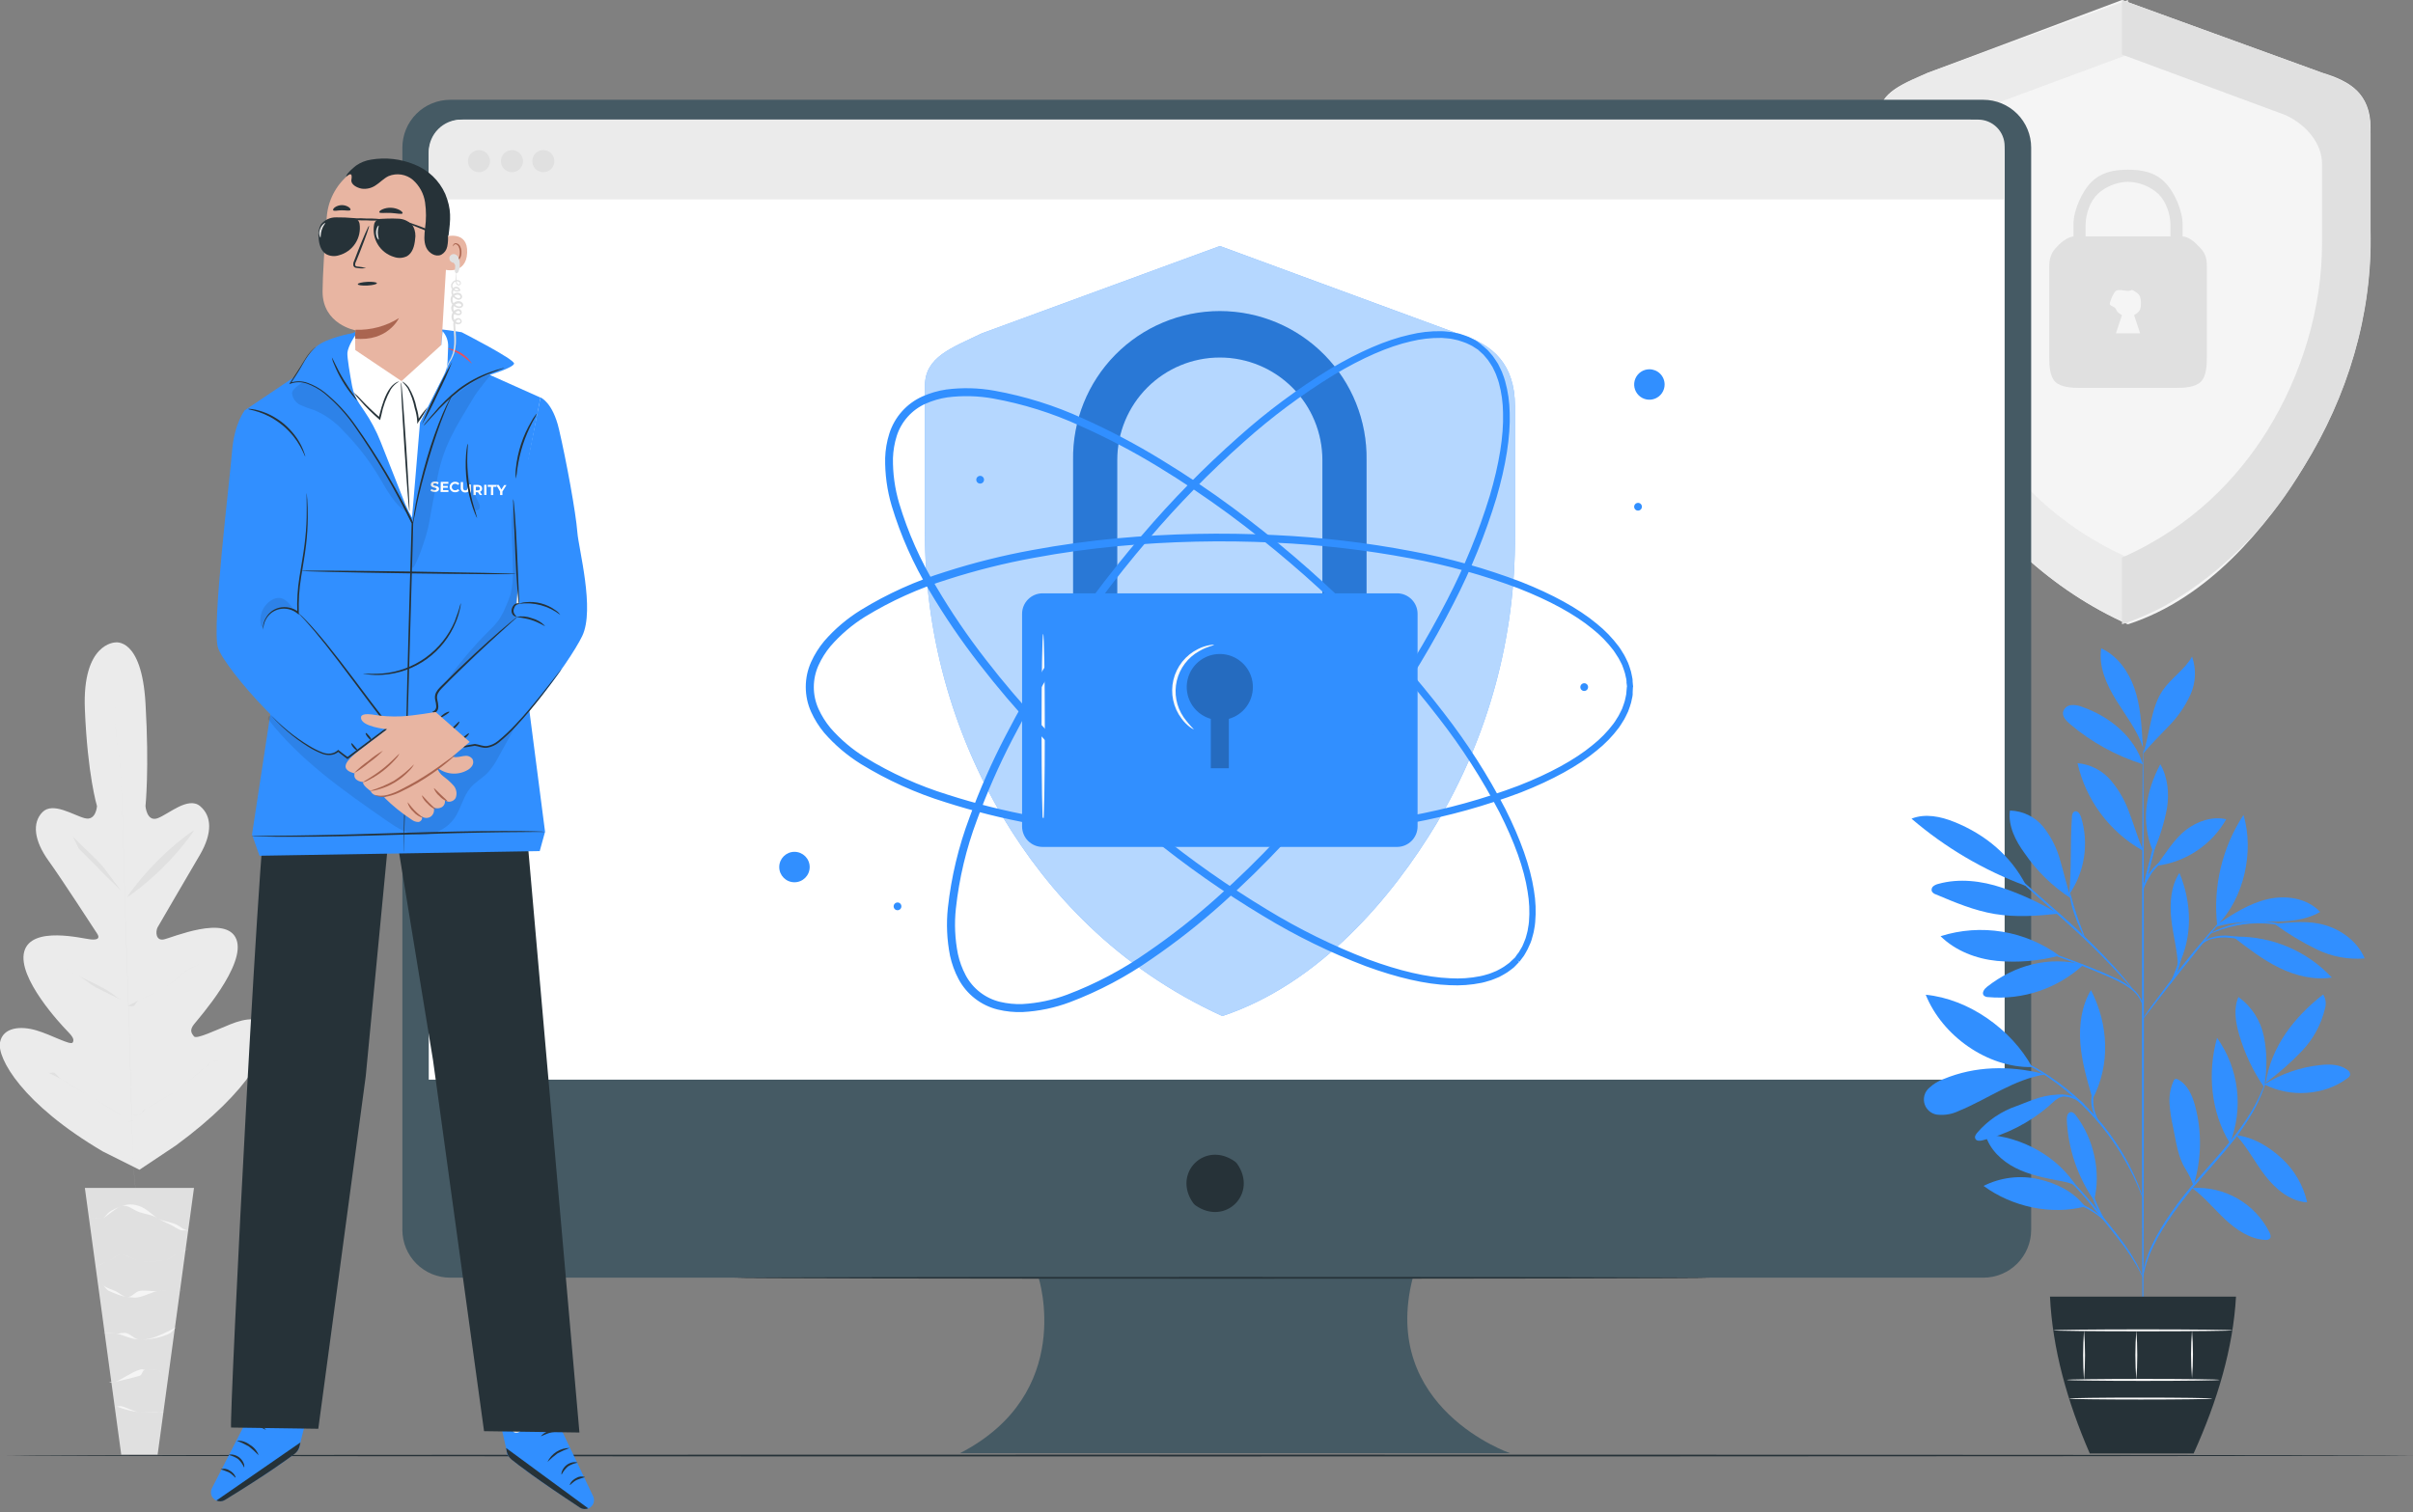 <svg width="335" height="210" viewBox="0 0 335 210" fill="none" xmlns="http://www.w3.org/2000/svg">
<rect x="0" y="0" width="335" height="210" fill="#808080" stroke="none"/>
<g clip-path="url(#clip0_85_1161)">
<path d="M15.99 89.221C15.99 89.221 11.406 89.28 11.782 98.48C12.157 107.68 13.465 111.947 13.465 111.947C13.465 111.947 13.345 114.028 11.782 113.631C10.218 113.233 7.341 111.306 5.89 112.789C4.438 114.272 4.729 116.739 6.731 119.523C8.733 122.306 13.08 129.059 13.465 129.623C13.85 130.188 13.734 130.563 12.623 130.465C11.513 130.367 4.358 128.501 3.365 132.148C2.371 135.796 8.516 142.33 9.256 143.09C9.997 143.851 10.381 144.317 10.098 144.774C9.816 145.23 7.211 143.734 5.048 143.09C2.885 142.447 0.397 142.633 -0.002 144.774C-0.402 146.914 3.005 153.282 14.307 159.925L19.357 162.45L24.407 159.083C34.983 151.336 37.642 145.197 37.033 143.09C36.424 140.984 34.072 141.409 31.983 142.249C29.893 143.088 27.273 144.359 26.932 143.932C26.591 143.505 26.275 143.083 26.932 142.249C27.59 141.414 34.174 134.004 32.824 130.465C31.475 126.925 23.82 130.254 22.724 130.465C21.628 130.676 21.57 129.371 21.882 128.781C22.194 128.192 26.054 121.646 27.774 118.681C29.494 115.716 29.43 113.327 27.774 111.947C26.118 110.568 23.397 113.076 21.882 113.631C20.367 114.185 20.199 111.947 20.199 111.947C20.199 111.947 20.739 106.828 20.199 97.638C19.658 88.448 15.99 89.221 15.99 89.221Z" fill="#EBEBEB"/>
<path d="M15.991 97.638C15.991 97.638 15.991 97.51 15.991 97.638C15.991 97.766 15.977 98.239 15.991 98.48C16.022 98.972 15.938 99.228 15.991 100.163C16.106 102.058 16.651 105.2 16.832 108.58C17.169 115.346 17.271 124.345 17.674 134.673C18.078 145.002 18.214 154.837 18.516 161.608C18.671 164.984 19.269 168.121 19.358 170.025C19.402 170.965 19.335 171.197 19.358 171.709C19.358 171.95 19.335 172.412 19.358 172.55C19.36 172.614 19.36 172.486 19.358 172.55C19.358 172.55 19.38 172.678 19.358 172.55C19.335 172.422 19.393 171.95 19.358 171.709C19.326 171.216 19.411 170.96 19.358 170.025C19.242 168.136 18.698 164.988 18.516 161.608C18.179 154.842 18.078 145.848 17.674 135.515C17.271 125.182 17.134 115.346 16.832 108.58C16.677 105.205 16.079 102.068 15.991 100.163C15.946 99.223 16.013 98.992 15.991 98.48C15.991 98.239 15.991 97.776 15.991 97.638C15.988 97.702 15.988 97.574 15.991 97.638Z" fill="#E0E0E0"/>
<path d="M10.099 116.156C10.222 116.235 10.001 116.044 10.099 116.156C10.304 116.352 10.573 116.646 10.94 116.998C11.641 117.731 13.287 119.199 14.307 120.364L16.832 123.731L17.674 124.573C17.778 124.678 17.594 124.447 17.674 124.573C17.552 124.493 17.773 124.683 17.674 124.573C17.469 124.377 17.195 124.088 16.832 123.731C16.136 122.993 14.486 121.53 13.466 120.364L10.94 117.839L10.099 116.156C10.178 116.289 9.994 116.045 10.099 116.156Z" fill="#E0E0E0"/>
<path d="M17.675 124.573C17.63 124.528 19.333 122.076 21.883 119.523C24.433 116.969 26.893 115.275 26.933 115.314C26.974 115.353 25.28 117.811 22.725 120.364C20.17 122.917 17.715 124.607 17.675 124.573Z" fill="#E0E0E0"/>
<path d="M17.674 139.724C17.793 139.63 17.533 139.785 17.674 139.724L19.357 138.882C20.279 138.407 21.352 137.996 22.724 137.198C24.096 136.401 25.209 135.229 26.091 134.673L27.774 133.832C27.897 133.744 27.634 133.892 27.774 133.832C27.774 133.832 28.005 133.656 27.774 133.832C27.544 134.007 26.517 134.379 26.091 134.673C25.235 135.262 24.101 136.401 22.724 137.198C21.347 137.996 20.299 138.421 19.357 138.882C18.886 139.11 18.786 139.61 18.515 139.724C18.38 139.796 17.824 139.686 17.674 139.724Z" fill="#E0E0E0"/>
<path d="M9.257 134.673C9.392 134.709 9.14 134.601 9.257 134.673C9.494 134.786 10.535 135.298 10.94 135.515C11.781 135.967 13.026 136.511 14.307 137.199C15.588 137.886 16.011 138.398 16.832 138.882C17.242 139.112 18.268 139.583 18.515 139.724C18.639 139.786 18.413 139.635 18.515 139.724C18.381 139.687 18.633 139.795 18.515 139.724L16.832 138.882C15.992 138.43 14.746 137.886 13.465 137.199C12.184 136.511 11.761 135.981 10.94 135.515C10.53 135.28 9.504 134.809 9.257 134.673C9.36 134.766 9.133 134.604 9.257 134.673Z" fill="#E0E0E0"/>
<path d="M6.732 148.982C6.904 149.04 7.419 148.89 7.574 148.982L8.416 149.824C9.486 150.408 11.004 151.43 12.624 152.349C14.244 153.269 15.782 154.237 16.833 154.874L17.674 155.716C17.829 155.801 18.381 155.604 18.516 155.716C18.344 155.659 17.829 155.809 17.674 155.716L16.833 154.874C15.762 154.285 14.244 153.269 12.624 152.349C11.004 151.43 9.466 150.456 8.416 149.824L6.732 148.982C6.86 149.096 6.583 148.898 6.732 148.982Z" fill="#E0E0E0"/>
<path d="M18.516 154.874C18.663 154.759 19.19 154.96 19.357 154.874L20.199 154.033C21.285 153.386 22.786 152.544 24.408 151.508C26.029 150.471 27.578 148.852 28.616 148.141L29.458 147.299C29.606 147.187 30.132 147.382 30.299 147.299C30.169 147.428 29.608 147.192 29.458 147.299C29.178 147.518 29.128 147.769 28.616 148.141C27.597 148.885 26.034 150.457 24.408 151.508C22.781 152.558 21.304 153.414 20.199 154.033C19.644 154.34 19.67 154.716 19.357 154.874C19.192 154.966 18.697 154.818 18.516 154.874Z" fill="#E0E0E0"/>
<path d="M26.933 164.975H11.782L16.832 202.01H21.883L26.933 164.975Z" fill="#E0E0E0"/>
<path d="M12.623 169.183C12.623 169.183 12.546 169.106 12.623 169.183C12.722 169.29 13.326 169.13 13.465 169.183C13.723 169.268 13.194 169.215 13.465 169.183C13.736 169.152 14.077 169.325 14.306 169.183C14.909 168.868 16.027 167.788 16.832 167.5C17.724 167.227 18.476 168.036 19.357 168.342C20.253 168.638 21.088 168.69 21.882 169.183C22.545 169.577 22.852 169.719 23.565 170.025C24.051 170.232 24.722 170.794 25.249 170.867C25.391 170.885 25.947 170.866 26.09 170.867C26.192 170.867 26.09 170.867 26.09 170.867C25.386 170.765 25.054 170.309 24.407 170.025C23.71 169.701 22.533 169.584 21.882 169.183C21.077 168.675 20.273 167.793 19.357 167.5C18.425 167.179 17.771 167.2 16.832 167.5C16.434 167.653 15.468 168.071 15.148 168.342C14.879 168.567 14.605 168.994 14.306 169.183C14.098 169.32 13.714 169.142 13.465 169.183C13.215 169.225 13.71 169.244 13.465 169.183C13.292 169.105 12.757 169.314 12.623 169.183Z" fill="#F5F5F5"/>
<path d="M13.464 175.917C13.464 175.917 13.235 176.137 13.464 175.917C13.799 175.62 14.707 175.221 15.148 175.075C15.805 174.862 16.134 174.205 16.831 174.234C17.693 174.293 18.508 174.926 19.356 175.075C20.221 175.229 21.848 175.164 22.723 175.075C23.439 174.994 23.75 174.503 24.407 174.234C24.847 174.054 25.704 173.655 26.09 173.392C26.239 173.306 25.979 173.516 26.09 173.392C25.547 173.716 24.997 173.985 24.407 174.234C23.759 174.477 23.42 175.004 22.723 175.075C21.867 175.15 20.2 175.224 19.356 175.075C18.5 174.921 17.703 174.28 16.831 174.234C16.105 174.21 15.821 174.83 15.148 175.075C14.692 175.239 13.785 175.583 13.464 175.917C13.528 175.813 13.378 176.007 13.464 175.917C13.478 175.882 13.44 175.947 13.464 175.917Z" fill="#F5F5F5"/>
<path d="M25.25 179.284C25.127 179.193 25.395 179.331 25.25 179.284C24.858 179.139 23.983 179.312 23.566 179.284C22.952 179.249 22.489 179.18 21.883 179.284C21.198 179.398 20.119 179.108 19.358 179.284C18.64 179.452 18.411 180.13 17.674 180.126C17.079 180.11 16.539 179.516 15.991 179.284C15.496 179.047 14.666 178.856 14.307 178.442C14.363 178.584 14.199 178.334 14.307 178.442C14.584 178.759 14.767 179.106 15.149 179.284C15.712 179.548 17.053 180.098 17.674 180.126C18.43 180.146 18.622 180.3 19.358 180.126C20.138 179.96 21.217 179.398 21.883 179.284C22.473 179.169 22.965 179.27 23.566 179.284C24.112 179.317 24.727 179.122 25.25 179.284Z" fill="#F5F5F5"/>
<path d="M14.308 185.176C14.776 185.005 15.492 185.086 15.991 185.176C16.53 185.288 17.18 184.964 17.675 185.176C18.308 185.43 18.66 185.963 19.358 186.018C20.636 186.112 22.468 185.734 23.567 185.176C23.895 185.008 24.13 184.557 24.409 184.334C24.592 184.167 24.418 184.347 24.409 184.334C24.003 184.6 23.165 184.952 22.725 185.176C21.644 185.676 20.588 186.104 19.358 186.018C17.906 185.968 16.983 185.264 15.991 185.176C15.606 185.119 14.676 185.064 14.308 185.176C14.298 185.168 14.035 185.251 14.308 185.176Z" fill="#F5F5F5"/>
<path d="M15.149 191.91C15.564 191.916 15.613 192.038 15.991 191.91C16.718 191.727 18.308 191.386 19.358 191.068C19.847 190.916 19.672 190.237 20.2 190.226C20.626 190.228 21.498 190.086 21.883 190.226C22.234 190.371 22.486 190.824 22.725 191.068C22.705 190.982 22.797 191.135 22.725 191.068C22.55 190.873 22.155 190.339 21.883 190.226C21.481 190.056 20.659 190.232 20.2 190.226C19.643 190.226 19.873 190.065 19.358 190.226C18.27 190.555 16.685 191.702 15.991 191.91C15.297 192.117 15.145 191.881 15.149 191.91Z" fill="#F5F5F5"/>
<path d="M15.991 195.276C16.298 195.419 16.496 195.226 16.833 195.276C17.611 195.458 18.56 196.044 19.358 196.118C20.164 196.195 21.074 196.152 21.883 196.118C22.21 196.123 22.408 196.196 22.725 196.118C22.725 196.049 21.211 196.303 19.358 196.118C17.505 195.933 16.011 195.207 15.991 195.276Z" fill="#F5F5F5"/>
<path d="M322.373 10.101L294.597 0L267.662 10.101C264.151 11.757 260.928 12.734 260.928 15.992V31.985C260.879 43.407 264.219 54.229 270.187 63.97C276.145 73.818 284.918 82.015 295.438 86.696C306.684 83.051 314.724 73.127 319.848 64.812C325.82 55.074 329.157 44.248 329.107 32.827V17.676C329.087 13.015 326.221 11.224 322.373 10.101Z" fill="#F5F5F5"/>
<path d="M295.438 77.437C285.727 73.133 279.312 66.328 275.237 59.761C270.495 52.055 268.464 42.704 268.504 33.668V22.726C268.504 20.142 269.6 17.439 272.712 15.992L295.438 7.575V0L267.662 10.101C264.765 11.361 260.928 12.724 260.928 15.992V31.985C260.879 43.407 264.194 54.229 270.187 63.97C276.17 73.818 284.874 82.015 295.438 86.696V77.437Z" fill="#EBEBEB"/>
<path d="M294.596 86.696C296.498 86.08 298.725 85.109 300.488 84.171C304.814 81.743 308.866 78.498 312.272 74.912C315.361 71.62 317.544 68.683 319.847 64.812C325.964 55.006 329.42 43.502 329.106 31.985V18.518C329.106 11.829 325.336 11.361 322.372 10.101L294.596 0V7.575L317.322 15.992C320.454 17.458 322.372 20.142 322.372 22.726V33.668C322.411 42.705 319.57 52.056 314.797 59.761C310.706 66.342 304.348 73.133 294.596 77.437V86.696Z" fill="#E0E0E0"/>
<path d="M303.013 32.827V31.143C303.013 29.239 301.862 26.598 300.488 25.251C299.113 23.905 297.381 23.568 295.437 23.568C293.494 23.568 291.761 23.905 290.387 25.251C289.013 26.598 287.862 29.239 287.862 31.143V32.827C286.894 32.972 285.975 33.782 285.337 34.51C284.699 35.238 284.496 36.075 284.495 37.035V49.661C284.495 50.727 284.568 52.274 285.337 53.028C286.106 53.781 287.616 53.869 288.704 53.869H302.171C303.259 53.869 304.769 53.781 305.538 53.028C306.307 52.274 306.38 50.727 306.38 49.661V37.035C306.381 36.028 306.232 35.252 305.538 34.51C304.844 33.768 304.036 32.913 303.013 32.827ZM297.121 46.294H293.754L294.596 43.769C294.197 43.525 293.924 43.356 293.754 42.927C293.583 42.498 292.787 42.529 292.912 42.085C293.038 41.642 293.382 40.684 293.754 40.402C294.126 40.12 294.968 40.41 295.437 40.402C295.907 40.394 295.898 40.133 296.279 40.402C296.66 40.671 296.98 40.804 297.121 41.244C297.261 41.683 297.276 42.493 297.121 42.927C296.965 43.361 296.669 43.512 296.279 43.769L297.121 46.294ZM301.329 32.827H289.545V31.143C289.589 29.678 290.155 27.956 291.229 26.935C292.302 25.913 293.941 25.251 295.437 25.251C296.934 25.251 298.572 25.913 299.646 26.935C300.719 27.956 301.285 29.678 301.329 31.143V32.827Z" fill="#E0E0E0"/>
<path d="M272.711 32.827C272.498 32.117 271.908 31.046 271.87 30.302C271.682 28.518 271.818 27.045 271.87 25.251C271.896 24.202 271.781 22.791 271.87 21.884C271.909 21.061 272.378 20.945 272.711 20.201C272.956 19.693 273.079 18.782 273.553 18.518C273.896 18.347 274.39 18.494 274.395 18.518C273.785 18.821 272.999 19.552 272.711 20.201C272.437 20.927 272.731 21.102 272.711 21.884C272.645 22.782 272.738 24.225 272.711 25.251C272.653 27.331 272.636 28.939 272.711 30.302C272.787 31.665 272.778 32.817 272.711 32.827Z" fill="white"/>
<path d="M273.553 40.402C273.365 40.402 272.732 39.652 272.711 38.719C272.691 37.785 272.53 37.035 272.711 37.035C272.893 37.035 273.533 37.818 273.553 38.719C273.573 39.619 273.735 40.397 273.553 40.402Z" fill="white"/>
<path d="M335.244 202.138C335.244 202.211 260.377 202.265 168.049 202.265C75.721 202.265 0.843 202.211 0.843 202.138C0.843 202.064 75.691 202.01 168.049 202.01C260.406 202.01 335.244 202.069 335.244 202.138Z" fill="#263238"/>
<path d="M275.35 13.858H62.492C60.733 13.862 59.047 14.563 57.804 15.807C56.561 17.052 55.863 18.739 55.861 20.497V170.792C55.861 172.552 56.559 174.239 57.803 175.485C59.046 176.731 60.732 177.433 62.492 177.436H144.187C144.187 177.436 149.381 193.501 133.275 201.813H209.653C209.653 201.813 191.482 195.58 196.141 177.436H275.35C277.111 177.435 278.8 176.735 280.046 175.489C281.291 174.243 281.99 172.553 281.99 170.792V20.497C281.99 18.737 281.291 17.048 280.045 15.803C278.8 14.557 277.111 13.858 275.35 13.858Z" fill="#455A64"/>
<path d="M171.761 161.627C174.655 165.766 170.123 170.297 165.984 167.403C165.846 167.306 165.727 167.185 165.631 167.045C162.742 162.912 167.269 158.385 171.403 161.274C171.541 161.371 171.662 161.49 171.761 161.627Z" fill="#263238"/>
<path d="M64.283 16.609H273.55C274.812 16.609 276.022 17.11 276.914 18.002C277.806 18.894 278.307 20.104 278.307 21.366V149.941H59.525V21.366C59.525 20.104 60.027 18.894 60.919 18.002C61.811 17.11 63.021 16.609 64.283 16.609Z" fill="white"/>
<path d="M64.018 16.609H274.619C275.597 16.609 276.535 16.997 277.227 17.689C277.919 18.381 278.307 19.318 278.307 20.296V27.691H59.525V21.086C59.528 19.897 60.003 18.757 60.845 17.918C61.687 17.078 62.829 16.608 64.018 16.609Z" fill="#EBEBEB"/>
<path d="M66.493 23.915C67.341 23.915 68.028 23.228 68.028 22.381C68.028 21.533 67.341 20.846 66.493 20.846C65.645 20.846 64.958 21.533 64.958 22.381C64.958 23.228 65.645 23.915 66.493 23.915Z" fill="#E0E0E0"/>
<path d="M71.074 23.915C71.922 23.915 72.609 23.228 72.609 22.381C72.609 21.533 71.922 20.846 71.074 20.846C70.226 20.846 69.539 21.533 69.539 22.381C69.539 23.228 70.226 23.915 71.074 23.915Z" fill="#E0E0E0"/>
<path d="M75.432 23.915C76.279 23.915 76.967 23.228 76.967 22.381C76.967 21.533 76.279 20.846 75.432 20.846C74.584 20.846 73.897 21.533 73.897 22.381C73.897 23.228 74.584 23.915 75.432 23.915Z" fill="#E0E0E0"/>
<path d="M237.281 177.456C237.281 177.53 206.995 177.584 169.647 177.584C132.299 177.584 102.004 177.53 102.004 177.456C102.004 177.383 132.285 177.329 169.647 177.329C207.01 177.329 237.281 177.387 237.281 177.456Z" fill="#263238"/>
<path d="M202.709 46.448L169.358 34.164L136.326 46.286C132.108 48.326 128.41 49.552 128.41 53.578V73.654C128.341 87.704 132.104 101.508 139.293 113.58C145.453 123.834 154.988 134.392 169.701 141.105C183.204 136.608 193.283 124.618 199.443 114.36C206.633 102.289 210.395 88.487 210.326 74.439V56.383C210.301 50.636 207.334 47.831 202.709 46.448Z" fill="#318FFF"/>
<g opacity="0.8">
<path opacity="0.8" d="M202.709 46.448L169.358 34.164L136.326 46.286C132.108 48.326 128.41 49.552 128.41 53.578V73.654C128.341 87.704 132.104 101.508 139.293 113.58C145.453 123.834 154.988 134.392 169.701 141.105C183.204 136.608 193.283 124.618 199.443 114.36C206.633 102.289 210.395 88.487 210.326 74.439V56.383C210.301 50.636 207.334 47.831 202.709 46.448Z" fill="white"/>
</g>
<path d="M189.721 97.231H183.59V63.886C183.59 60.109 182.09 56.488 179.419 53.818C176.749 51.148 173.127 49.648 169.35 49.648C165.573 49.648 161.951 51.148 159.281 53.818C156.61 56.488 155.11 60.109 155.11 63.886V97.231H148.979V63.886C148.937 61.184 149.433 58.502 150.438 55.994C151.443 53.486 152.937 51.203 154.832 49.278C156.728 47.353 158.988 45.824 161.481 44.781C163.973 43.737 166.648 43.2 169.35 43.2C172.052 43.2 174.727 43.737 177.22 44.781C179.712 45.824 181.972 47.353 183.868 49.278C185.763 51.203 187.257 53.486 188.262 55.994C189.267 58.502 189.763 61.184 189.721 63.886V97.231Z" fill="#318FFF"/>
<g opacity="0.4">
<path opacity="0.4" d="M189.721 97.231H183.59V63.886C183.59 60.109 182.09 56.488 179.419 53.818C176.749 51.148 173.127 49.648 169.35 49.648C165.573 49.648 161.951 51.148 159.281 53.818C156.61 56.488 155.11 60.109 155.11 63.886V97.231H148.979V63.886C148.937 61.184 149.433 58.502 150.438 55.994C151.443 53.486 152.937 51.203 154.832 49.278C156.728 47.353 158.988 45.824 161.481 44.78C163.973 43.737 166.648 43.2 169.35 43.2C172.052 43.2 174.727 43.737 177.22 44.78C179.712 45.824 181.972 47.353 183.868 49.278C185.763 51.203 187.257 53.486 188.262 55.994C189.267 58.502 189.763 61.184 189.721 63.886V97.231Z" fill="black"/>
</g>
<path d="M193.954 82.397H144.747C143.173 82.397 141.897 83.673 141.897 85.246V114.767C141.897 116.34 143.173 117.616 144.747 117.616H193.954C195.528 117.616 196.804 116.34 196.804 114.767V85.246C196.804 83.673 195.528 82.397 193.954 82.397Z" fill="#318FFF"/>
<g opacity="0.5">
<path opacity="0.5" d="M173.938 95.417C173.939 94.563 173.701 93.725 173.252 92.999C172.802 92.273 172.159 91.686 171.394 91.305C170.63 90.925 169.774 90.765 168.924 90.844C168.073 90.922 167.261 91.237 166.58 91.752C165.898 92.267 165.374 92.962 165.066 93.758C164.758 94.555 164.678 95.421 164.836 96.261C164.993 97.1 165.382 97.879 165.958 98.51C166.534 99.14 167.275 99.597 168.097 99.83V106.695H170.603V99.83C171.565 99.559 172.411 98.981 173.013 98.184C173.615 97.387 173.94 96.415 173.938 95.417Z" fill="black"/>
</g>
<path d="M144.824 114.272C144.697 114.272 144.599 108.387 144.599 101.154C144.599 93.921 144.697 88.037 144.824 88.037C144.952 88.037 145.055 93.921 145.055 101.154C145.055 108.387 144.952 114.272 144.824 114.272Z" fill="#FAFAFA"/>
<path d="M165.758 101.296C165.758 101.296 165.542 101.228 165.218 100.992C164.765 100.653 164.366 100.246 164.036 99.786C163.464 99.031 163.066 98.158 162.87 97.231C162.674 96.303 162.686 95.344 162.904 94.422C163.123 93.5 163.543 92.637 164.133 91.896C164.724 91.155 165.472 90.554 166.322 90.135C166.831 89.873 167.376 89.689 167.94 89.591C168.142 89.536 168.352 89.524 168.558 89.557C168.558 89.645 167.69 89.728 166.499 90.42C165.721 90.85 165.041 91.438 164.504 92.146C163.967 92.854 163.584 93.666 163.379 94.531C163.174 95.396 163.153 96.294 163.316 97.168C163.479 98.042 163.823 98.872 164.326 99.605C164.756 100.206 165.235 100.772 165.758 101.296Z" fill="#FAFAFA"/>
<path d="M210.609 133.313C210.609 133.313 210.742 133.126 211.007 132.778L211.227 132.484C211.306 132.371 211.374 132.239 211.453 132.097C211.648 131.778 211.813 131.441 211.943 131.091C212.022 130.89 212.115 130.684 212.193 130.459C212.272 130.233 212.326 129.968 212.395 129.733C212.475 129.469 212.53 129.198 212.561 128.924C212.62 128.629 212.662 128.331 212.689 128.031C212.805 126.595 212.739 125.15 212.493 123.731C212.002 120.509 210.629 116.723 208.54 112.604C206.116 107.96 203.276 103.545 200.055 99.413C196.177 94.381 191.948 89.629 187.401 85.192C182.207 80.081 176.657 75.344 170.794 71.016C167.69 68.74 164.418 66.529 160.985 64.445C157.476 62.306 153.832 60.397 150.077 58.727C146.207 56.959 142.131 55.682 137.944 54.927C135.806 54.547 133.623 54.492 131.47 54.765C130.392 54.926 129.342 55.231 128.345 55.672C127.342 56.118 126.445 56.771 125.712 57.588C124.979 58.406 124.428 59.368 124.093 60.414C123.768 61.453 123.585 62.532 123.549 63.621C123.518 65.791 123.818 67.954 124.436 70.035C125.663 74.109 127.397 78.014 129.596 81.657C131.682 85.199 133.995 88.603 136.521 91.847C138.974 95.034 141.553 98.03 144.167 100.85C149.136 106.185 154.476 111.161 160.146 115.743C165.071 119.752 170.271 123.411 175.709 126.693C180.18 129.421 184.89 131.738 189.78 133.617C194.11 135.225 198.029 136.147 201.286 136.275C202.725 136.362 204.169 136.263 205.582 135.98C205.875 135.922 206.165 135.848 206.45 135.76C206.719 135.692 206.983 135.605 207.24 135.5L207.936 135.215C208.152 135.112 208.348 134.995 208.535 134.897C208.868 134.719 209.185 134.512 209.481 134.279C209.609 134.181 209.736 134.102 209.839 134.014L210.104 133.759L210.595 133.303L210.129 133.793L209.864 134.058C209.761 134.146 209.638 134.23 209.506 134.333C209.211 134.569 208.896 134.779 208.564 134.96C208.378 135.063 208.182 135.181 207.966 135.289L207.264 135.578C207.009 135.688 206.745 135.777 206.475 135.843C206.188 135.937 205.897 136.015 205.602 136.078C204.183 136.368 202.732 136.475 201.286 136.397C198.014 136.284 194.081 135.367 189.736 133.774C184.83 131.904 180.106 129.591 175.62 126.864C170.166 123.593 164.952 119.937 160.019 115.924C154.334 111.345 148.981 106.368 144.001 101.031C141.377 98.207 138.802 95.206 136.335 92.013C133.801 88.763 131.48 85.353 129.385 81.804C127.176 78.142 125.432 74.218 124.196 70.123C123.573 68.013 123.273 65.821 123.308 63.621C123.343 62.507 123.531 61.403 123.868 60.34C124.208 59.261 124.774 58.265 125.527 57.42C126.28 56.575 127.204 55.899 128.237 55.437C129.255 54.984 130.329 54.672 131.43 54.51C133.61 54.23 135.82 54.284 137.983 54.672C142.191 55.43 146.288 56.715 150.176 58.496C153.93 60.174 157.57 62.095 161.073 64.249C164.507 66.338 167.802 68.554 170.883 70.834C176.751 75.177 182.305 79.929 187.504 85.055C192.049 89.502 196.274 94.264 200.148 99.305C203.367 103.453 206.202 107.885 208.618 112.545C210.698 116.679 212.051 120.485 212.542 123.716C212.783 125.145 212.841 126.598 212.713 128.041C212.687 128.342 212.645 128.642 212.586 128.939C212.547 129.214 212.488 129.486 212.409 129.753C212.336 130.008 212.267 130.243 212.203 130.483C212.14 130.724 212.022 130.915 211.943 131.116C211.804 131.468 211.63 131.804 211.423 132.121C211.34 132.263 211.271 132.396 211.193 132.509L210.962 132.798C210.732 133.141 210.609 133.313 210.609 133.313Z" fill="#318FFF" stroke="#318FFF" stroke-width="0.842" stroke-miterlimit="10"/>
<path d="M226.305 95.422C226.305 95.422 226.28 95.196 226.246 94.76C226.246 94.648 226.236 94.526 226.216 94.392C226.216 94.254 226.158 94.112 226.128 93.951C226.064 93.579 225.965 93.215 225.834 92.862C225.76 92.661 225.692 92.445 225.603 92.224C225.515 92.004 225.383 91.788 225.265 91.548C225.141 91.293 224.997 91.048 224.833 90.817C224.671 90.582 224.534 90.327 224.343 90.072C223.474 88.921 222.462 87.886 221.331 86.992C218.815 84.923 215.274 83.001 210.978 81.319C206.076 79.467 201.017 78.062 195.862 77.121C189.621 75.95 183.304 75.221 176.96 74.939C169.679 74.589 162.383 74.752 155.125 75.429C151.295 75.792 147.381 76.322 143.423 77.062C139.38 77.8 135.389 78.799 131.475 80.053C127.406 81.309 123.509 83.068 119.876 85.29C118.041 86.433 116.387 87.845 114.972 89.478C114.274 90.314 113.693 91.242 113.245 92.234C112.795 93.237 112.562 94.323 112.562 95.422C112.562 96.52 112.795 97.607 113.245 98.609C113.695 99.601 114.275 100.528 114.972 101.365C116.388 102.991 118.041 104.395 119.876 105.528C123.507 107.753 127.402 109.514 131.47 110.77C135.384 112.025 139.375 113.025 143.418 113.762C147.376 114.507 151.29 115.032 155.12 115.395C162.378 116.074 169.674 116.238 176.955 115.885C183.299 115.603 189.616 114.874 195.857 113.703C201.012 112.763 206.072 111.358 210.973 109.505C215.274 107.823 218.82 105.901 221.327 103.832C222.458 102.939 223.471 101.904 224.338 100.752C224.515 100.513 224.678 100.264 224.828 100.007C224.986 99.78 225.124 99.54 225.24 99.291L225.579 98.614C225.667 98.393 225.736 98.177 225.809 97.977C225.941 97.624 226.039 97.259 226.104 96.888C226.133 96.731 226.172 96.584 226.192 96.451C226.211 96.319 226.192 96.192 226.221 96.084C226.256 95.642 226.28 95.422 226.28 95.422C226.28 95.422 226.28 95.647 226.246 96.084C226.246 96.196 226.246 96.319 226.246 96.456C226.246 96.594 226.192 96.736 226.162 96.898C226.101 97.27 226.006 97.636 225.878 97.991C225.804 98.197 225.741 98.413 225.647 98.638L225.319 99.32C225.201 99.571 225.064 99.812 224.907 100.041C224.745 100.281 224.608 100.556 224.416 100.801C223.549 101.963 222.535 103.008 221.4 103.91C218.884 105.999 215.338 107.941 211.037 109.638C206.128 111.501 201.061 112.916 195.896 113.865C189.648 115.05 183.323 115.792 176.97 116.086C169.678 116.45 162.37 116.298 155.1 115.63C151.265 115.267 147.346 114.742 143.374 114.002C139.321 113.264 135.321 112.265 131.397 111.011C127.308 109.748 123.393 107.979 119.744 105.744C117.876 104.588 116.193 103.158 114.751 101.502C114.036 100.645 113.442 99.695 112.985 98.678C112.524 97.646 112.286 96.529 112.286 95.4C112.286 94.27 112.524 93.153 112.985 92.121C113.444 91.106 114.038 90.158 114.751 89.302C116.192 87.644 117.877 86.216 119.749 85.065C123.395 82.83 127.309 81.062 131.397 79.803C135.32 78.545 139.321 77.544 143.374 76.807C147.342 76.067 151.26 75.542 155.096 75.179C162.366 74.513 169.674 74.362 176.965 74.728C183.32 75.023 189.647 75.768 195.896 76.959C201.058 77.912 206.122 79.332 211.027 81.201C215.333 82.902 218.874 84.839 221.395 86.928C222.526 87.834 223.536 88.88 224.402 90.042C224.579 90.285 224.742 90.537 224.892 90.797C225.047 91.027 225.184 91.268 225.304 91.518L225.633 92.205C225.726 92.425 225.79 92.646 225.863 92.847C225.992 93.204 226.087 93.571 226.148 93.946C226.177 94.103 226.211 94.25 226.231 94.387C226.251 94.524 226.231 94.647 226.231 94.755C226.305 95.196 226.305 95.422 226.305 95.422Z" fill="#318FFF" stroke="#318FFF" stroke-width="0.842" stroke-miterlimit="10"/>
<path d="M205.489 48.253C205.489 48.253 205.293 48.135 204.93 47.895L204.621 47.694C204.503 47.625 204.361 47.566 204.219 47.492C203.886 47.318 203.538 47.173 203.179 47.061C202.973 46.997 202.762 46.914 202.532 46.85L201.781 46.683C201.512 46.624 201.238 46.587 200.962 46.571C200.673 46.571 200.379 46.497 200.065 46.507C198.623 46.49 197.184 46.655 195.783 46.997C192.61 47.713 188.917 49.336 184.959 51.705C180.49 54.441 176.28 57.578 172.379 61.076C167.629 65.29 163.182 69.834 159.073 74.674C154.331 80.209 149.986 86.072 146.071 92.219C144.011 95.471 142.029 98.884 140.185 102.468C138.293 106.118 136.639 109.885 135.232 113.747C133.738 117.73 132.749 121.885 132.289 126.114C132.056 128.272 132.154 130.453 132.578 132.582C132.81 133.647 133.186 134.674 133.696 135.637C134.211 136.604 134.925 137.451 135.791 138.123C136.656 138.795 137.654 139.276 138.719 139.536C139.778 139.79 140.867 139.899 141.956 139.859C144.123 139.739 146.26 139.291 148.292 138.53C152.275 137.025 156.053 135.026 159.538 132.582C162.929 130.258 166.164 127.715 169.225 124.971C172.236 122.299 175.052 119.528 177.685 116.723C182.657 111.4 187.246 105.732 191.418 99.761C195.087 94.58 198.387 89.146 201.291 83.501C203.704 78.851 205.692 73.993 207.23 68.986C208.535 64.572 209.192 60.586 209.089 57.329C209.077 55.888 208.879 54.454 208.501 53.063C208.421 52.774 208.326 52.489 208.216 52.21C208.134 51.947 208.03 51.691 207.907 51.445C207.789 51.21 207.681 50.955 207.578 50.768C207.475 50.582 207.328 50.371 207.216 50.194C207.017 49.873 206.789 49.571 206.534 49.292C206.431 49.17 206.338 49.052 206.244 48.954L205.97 48.704C205.646 48.41 205.479 48.253 205.479 48.253L205.97 48.684L206.244 48.929C206.343 49.027 206.436 49.145 206.544 49.268C206.804 49.542 207.036 49.843 207.235 50.165C207.353 50.346 207.485 50.533 207.608 50.739L207.941 51.416C208.071 51.663 208.179 51.92 208.265 52.185C208.353 52.46 208.486 52.735 208.554 53.044C208.942 54.438 209.149 55.877 209.172 57.325C209.285 60.595 208.643 64.582 207.348 69.025C205.821 74.047 203.842 78.92 201.433 83.584C198.54 89.247 195.251 94.699 191.59 99.899C187.419 105.883 182.83 111.564 177.857 116.9C175.218 119.715 172.403 122.49 169.387 125.173C166.319 127.924 163.075 130.473 159.676 132.803C156.181 135.26 152.391 137.269 148.395 138.78C146.328 139.558 144.152 140.013 141.946 140.129C140.832 140.167 139.719 140.055 138.635 139.795C137.537 139.528 136.507 139.032 135.614 138.339C134.72 137.646 133.983 136.772 133.451 135.774C132.929 134.79 132.545 133.739 132.308 132.651C131.881 130.498 131.781 128.292 132.014 126.109C132.483 121.857 133.483 117.681 134.991 113.678C136.404 109.816 138.066 106.048 139.964 102.4C141.809 98.81 143.795 95.392 145.85 92.136C149.776 85.984 154.132 80.118 158.886 74.581C163.011 69.74 167.472 65.196 172.236 60.983C176.16 57.471 180.398 54.326 184.895 51.587C188.877 49.224 192.58 47.61 195.773 46.904C197.18 46.555 198.626 46.39 200.075 46.414C200.376 46.421 200.678 46.444 200.977 46.482C201.254 46.5 201.53 46.539 201.801 46.6L202.546 46.757C202.777 46.826 202.988 46.904 203.194 46.973C203.554 47.087 203.902 47.237 204.234 47.419C204.381 47.492 204.518 47.556 204.636 47.625L204.94 47.831C205.308 48.12 205.489 48.253 205.489 48.253Z" fill="#318FFF" stroke="#318FFF" stroke-width="0.842" stroke-miterlimit="10"/>
<path d="M110.296 122.524C111.464 122.524 112.41 121.578 112.41 120.411C112.41 119.244 111.464 118.297 110.296 118.297C109.129 118.297 108.183 119.244 108.183 120.411C108.183 121.578 109.129 122.524 110.296 122.524Z" fill="#318FFF"/>
<path d="M231.101 53.401C231.1 53.819 230.975 54.227 230.742 54.574C230.509 54.921 230.179 55.191 229.792 55.351C229.406 55.51 228.981 55.551 228.572 55.469C228.162 55.387 227.786 55.185 227.49 54.889C227.195 54.594 226.994 54.217 226.913 53.807C226.832 53.397 226.874 52.973 227.034 52.587C227.195 52.201 227.466 51.871 227.813 51.639C228.161 51.407 228.569 51.283 228.987 51.283C229.265 51.283 229.54 51.338 229.797 51.444C230.054 51.551 230.287 51.707 230.483 51.904C230.68 52.101 230.835 52.334 230.941 52.591C231.047 52.848 231.101 53.124 231.101 53.401Z" fill="#318FFF"/>
<path d="M125.143 125.869C125.143 125.976 125.112 126.08 125.052 126.169C124.993 126.258 124.908 126.327 124.809 126.368C124.71 126.408 124.602 126.419 124.497 126.398C124.392 126.376 124.296 126.324 124.221 126.249C124.145 126.173 124.094 126.076 124.074 125.971C124.054 125.866 124.065 125.758 124.107 125.659C124.149 125.561 124.218 125.477 124.308 125.418C124.397 125.359 124.502 125.329 124.609 125.329C124.751 125.331 124.887 125.388 124.987 125.489C125.087 125.59 125.143 125.727 125.143 125.869Z" fill="#318FFF"/>
<path d="M136.615 66.622C136.615 66.729 136.583 66.833 136.524 66.922C136.465 67.01 136.381 67.079 136.282 67.12C136.184 67.161 136.075 67.172 135.97 67.151C135.866 67.13 135.77 67.079 135.694 67.003C135.619 66.928 135.567 66.832 135.546 66.727C135.526 66.623 135.536 66.514 135.577 66.416C135.618 66.317 135.687 66.233 135.776 66.174C135.865 66.114 135.969 66.083 136.076 66.083C136.219 66.083 136.356 66.139 136.457 66.241C136.558 66.342 136.615 66.479 136.615 66.622Z" fill="#318FFF"/>
<path d="M220.476 95.422C220.476 95.528 220.445 95.633 220.385 95.722C220.326 95.811 220.241 95.88 220.142 95.92C220.043 95.961 219.935 95.972 219.83 95.95C219.725 95.929 219.629 95.877 219.554 95.801C219.478 95.725 219.427 95.629 219.407 95.524C219.387 95.419 219.398 95.31 219.44 95.212C219.482 95.113 219.551 95.029 219.641 94.971C219.73 94.912 219.835 94.881 219.942 94.882C220.012 94.882 220.082 94.896 220.148 94.923C220.213 94.951 220.272 94.99 220.322 95.04C220.371 95.091 220.411 95.15 220.437 95.216C220.464 95.281 220.477 95.351 220.476 95.422Z" fill="#318FFF"/>
<path d="M227.948 70.368C227.949 70.475 227.918 70.581 227.859 70.67C227.8 70.759 227.716 70.829 227.617 70.871C227.519 70.912 227.41 70.923 227.305 70.903C227.199 70.882 227.103 70.831 227.027 70.755C226.951 70.679 226.9 70.582 226.879 70.477C226.859 70.372 226.87 70.263 226.911 70.165C226.953 70.066 227.023 69.982 227.112 69.923C227.201 69.864 227.306 69.833 227.414 69.834C227.555 69.834 227.691 69.89 227.792 69.99C227.892 70.091 227.948 70.227 227.948 70.368Z" fill="#318FFF"/>
<path d="M314.351 150.593C316.726 149.109 319.411 148.188 322.198 147.901C323.473 147.769 324.871 147.808 325.901 148.583C326.019 148.652 326.116 148.751 326.182 148.87C326.249 148.989 326.282 149.123 326.278 149.26C326.219 149.453 326.09 149.617 325.915 149.721C322.732 152.148 317.916 152.457 314.37 150.593" fill="#318FFF"/>
<path d="M314.553 150.373C316.366 149.042 318.058 147.553 319.609 145.925C321.164 144.285 322.257 142.264 322.778 140.065C322.88 139.74 322.91 139.396 322.867 139.057C322.824 138.719 322.708 138.393 322.528 138.104C318.496 141.252 315.333 145.322 314.553 150.363" fill="#318FFF"/>
<path d="M314.394 150.564C314.766 148.365 314.733 146.116 314.296 143.929C313.847 141.725 312.587 139.77 310.765 138.452C310.068 140.08 310.367 141.953 310.858 143.655C311.617 146.288 312.8 148.781 314.36 151.035" fill="#318FFF"/>
<path d="M310.441 157.64C312.84 157.934 314.929 159.195 316.719 160.818C318.518 162.455 319.771 164.605 320.309 166.977C317.955 166.835 315.964 165.177 314.512 163.314C313.06 161.45 312.06 159.415 310.476 157.679" fill="#318FFF"/>
<path d="M309.584 158.773C310.527 156.376 310.859 153.782 310.547 151.226C310.235 148.669 309.29 146.23 307.798 144.13C306.43 148.99 306.935 154.477 309.584 158.773Z" fill="#318FFF"/>
<path d="M304.365 164.986C306.558 164.848 308.743 165.358 310.648 166.454C312.553 167.549 314.093 169.18 315.077 171.145C315.209 171.41 315.327 171.748 315.15 171.984C315.058 172.074 314.945 172.14 314.821 172.176C314.697 172.213 314.566 172.219 314.439 172.194C312.33 172.057 310.462 170.787 308.922 169.345C307.382 167.904 306.033 166.231 304.331 164.981" fill="#318FFF"/>
<path d="M304.531 164.648C305.654 161.031 305.724 157.17 304.733 153.516C304.34 152.079 303.678 150.574 302.354 149.902C302.301 149.867 302.241 149.843 302.179 149.832C302.117 149.821 302.053 149.823 301.991 149.838C301.884 149.895 301.802 149.989 301.76 150.103C301.316 151.106 301.124 152.202 301.201 153.295C301.277 154.386 301.441 155.468 301.692 156.532C302.109 158.493 302.329 160.631 303.413 162.333C303.669 162.744 303.9 163.169 304.105 163.608C304.311 164.044 304.311 164.196 304.497 164.54" fill="#318FFF"/>
<path d="M290.716 166.707C291.741 162.814 290.657 158.096 288.2 154.904C288.024 154.669 287.783 154.414 287.489 154.443C287.033 154.487 286.92 155.085 286.94 155.541C287.124 159.544 288.433 163.414 290.716 166.707Z" fill="#318FFF"/>
<path d="M289.469 167.555C284.741 168.786 279.316 167.59 275.383 164.692C277.74 163.506 280.435 163.175 283.009 163.755C285.555 164.339 287.884 165.481 289.469 167.555Z" fill="#318FFF"/>
<path d="M288.42 164.966C285.771 160.646 280.695 157.827 275.634 157.572C276.217 159.631 277.909 161.23 279.817 162.196C281.725 163.162 283.854 163.584 285.953 163.991C286.772 164.147 287.915 164.324 288.405 164.971" fill="#318FFF"/>
<path d="M290.456 152.388C289.74 149.936 289.014 147.455 288.818 144.9C288.622 142.345 288.985 139.683 290.29 137.496C292.742 142.282 293.017 147.877 290.51 152.643" fill="#318FFF"/>
<path d="M282.123 148.191C279.229 142.929 273.324 138.731 267.351 138.143C269.656 143.88 275.943 148.313 282.123 148.191Z" fill="#318FFF"/>
<path d="M283.942 149.211C279.626 149.868 275.953 152.643 271.916 154.291C271.072 154.699 270.135 154.88 269.199 154.816C268.764 154.811 268.34 154.672 267.986 154.418C267.631 154.165 267.363 153.809 267.218 153.398C267.072 152.987 267.056 152.542 267.172 152.122C267.288 151.702 267.53 151.328 267.865 151.05C268.432 150.523 269.1 150.117 269.827 149.853C274.241 148.024 278.93 147.98 283.56 149.088" fill="#318FFF"/>
<path d="M286.444 152.236C285.463 152.516 285.129 153.021 284.354 153.678C281.717 155.921 278.597 157.524 275.237 158.361C274.889 158.449 274.432 158.484 274.256 158.17C274.079 157.856 274.295 157.562 274.491 157.316C275.959 155.598 277.863 154.309 280.004 153.585C282.108 152.8 283.928 151.859 286.444 152.06" fill="#318FFF"/>
<path d="M289.26 133.97C287.489 135.603 285.396 136.848 283.115 137.623C280.834 138.398 278.417 138.687 276.017 138.472C275.798 138.476 275.585 138.399 275.419 138.256C275.085 137.893 275.483 137.334 275.87 137.035C279.759 133.999 284.473 132.744 289.25 133.97" fill="#318FFF"/>
<path d="M285.919 132.734C283.577 131.011 280.86 129.866 277.991 129.393C275.122 128.92 272.182 129.132 269.41 130.013C271.49 132.057 274.374 133.161 277.257 133.445C280.159 133.711 283.084 133.463 285.899 132.715" fill="#318FFF"/>
<path d="M287.248 124.334C287.631 120.455 287.38 117.39 287.65 113.487C287.65 113.178 287.738 112.801 288.028 112.688C288.435 112.536 288.773 113.031 288.906 113.448C289.469 115.253 289.613 117.163 289.326 119.033C289.04 120.902 288.331 122.682 287.253 124.236" fill="#318FFF"/>
<path d="M287.528 124.766C284.989 123.129 282.802 121.004 281.093 118.513C279.823 116.777 278.753 114.693 279.043 112.56C279.936 112.583 280.814 112.799 281.616 113.193C282.418 113.588 283.125 114.151 283.687 114.845C284.795 116.251 285.6 117.87 286.051 119.602C286.566 121.309 286.924 123.064 287.523 124.746" fill="#318FFF"/>
<path d="M281.206 123.01C275.419 120.868 270.06 117.713 265.379 113.693C267.267 112.933 269.435 113.384 271.323 114.149C275.644 115.89 279.17 118.832 281.289 122.976" fill="#318FFF"/>
<path d="M285.747 126.889C282.804 127.208 279.862 127.414 276.958 126.933C274.055 126.452 271.416 125.325 268.753 124.207C268.52 124.14 268.322 123.988 268.199 123.78C268.156 123.657 268.152 123.524 268.187 123.399C268.222 123.273 268.294 123.162 268.395 123.079C268.602 122.92 268.841 122.808 269.096 122.75C271.99 121.941 275.114 122.324 277.964 123.28C280.677 124.208 283.286 125.417 285.747 126.889Z" fill="#318FFF"/>
<path d="M302.432 134.088C304.428 130.066 304.296 125.374 302.574 121.225C301.363 123.074 301.216 125.423 301.436 127.6C301.657 129.777 302.329 132.062 302.368 134.269" fill="#318FFF"/>
<path d="M310.397 130.076C312.893 130.043 315.368 130.531 317.664 131.509C319.961 132.487 322.028 133.933 323.733 135.755C321.246 136.142 318.691 135.505 316.43 134.401C314.169 133.298 312.163 131.748 310.172 130.214" fill="#318FFF"/>
<path d="M315.753 128.281C318.205 128.085 320.53 127.791 322.87 128.502C325.209 129.213 327.342 130.846 328.294 133.102C325.998 133.287 323.694 132.852 321.624 131.842C319.559 130.835 317.589 129.643 315.738 128.281" fill="#318FFF"/>
<path d="M307.823 128.365C310.016 126.928 312.238 125.467 314.812 124.873C317.387 124.28 320.32 124.721 322.101 126.644C320.036 127.855 317.53 127.997 315.136 127.992C312.743 127.987 309.81 127.963 307.549 128.762" fill="#318FFF"/>
<path d="M307.812 128.483C311.554 124.805 312.977 118.185 311.466 113.173C308.51 117.698 307.218 123.11 307.812 128.483Z" fill="#318FFF"/>
<path d="M297.513 118.062C296.807 116.424 296.311 114.698 295.679 113.031C295.1 111.335 294.212 109.76 293.06 108.387C291.89 107.006 290.223 106.143 288.42 105.984C288.996 108.517 290.095 110.901 291.644 112.986C293.194 115.071 295.161 116.809 297.42 118.092" fill="#318FFF"/>
<path d="M299.382 120.239C300.549 118.631 301.903 116.449 303.487 115.247C305.071 114.046 307.136 113.32 309.068 113.776C308.067 115.532 306.67 117.03 304.989 118.152C303.308 119.274 301.388 119.989 299.382 120.239Z" fill="#318FFF"/>
<path d="M299.003 118.199C299.84 116.28 300.461 114.274 300.852 112.217C301.161 110.148 300.97 107.941 299.915 106.136C297.86 110.02 297.198 114.188 298.9 118.244" fill="#318FFF"/>
<path d="M297.495 106.136C296.332 102.282 292.806 99.448 288.995 98.143C288.529 97.954 288.025 97.879 287.524 97.922C287.271 97.951 287.032 98.053 286.837 98.216C286.641 98.379 286.498 98.596 286.425 98.84C286.288 99.492 286.827 100.08 287.337 100.517C290.316 103.057 293.778 104.968 297.514 106.136" fill="#318FFF"/>
<path d="M297.455 102.983C297.303 100.502 297.151 97.981 296.341 95.628C295.532 93.274 293.977 91.067 291.712 90.037C291.329 92.548 292.433 95.044 293.767 97.202C295.101 99.359 296.709 101.394 297.514 103.802" fill="#318FFF"/>
<path d="M297.514 104.695C298.495 101.885 298.578 98.32 300.255 95.868C301.432 94.156 303.316 92.994 304.326 91.185C304.936 92.921 304.852 94.825 304.091 96.501C303.324 98.156 302.271 99.663 300.981 100.953C299.735 102.282 298.671 103.277 297.514 104.685" fill="#318FFF"/>
<path d="M297.494 187.352C297.567 187.352 297.636 168.629 297.64 145.538C297.645 122.446 297.587 103.714 297.513 103.714C297.44 103.714 297.376 122.436 297.371 145.538C297.367 168.639 297.42 187.352 297.494 187.352Z" fill="#318FFF"/>
<path d="M281.127 131.263C281.353 131.374 281.59 131.463 281.833 131.528L283.77 132.18C285.404 132.739 287.65 133.543 290.088 134.544C292.525 135.544 294.771 136.417 296.066 137.54C296.584 137.97 296.995 138.514 297.268 139.129C297.454 139.57 297.488 139.84 297.513 139.835C297.525 139.77 297.525 139.703 297.513 139.639C297.485 139.452 297.439 139.268 297.376 139.089C297.128 138.437 296.722 137.857 296.194 137.402C295.412 136.741 294.538 136.198 293.599 135.789C292.559 135.299 291.412 134.808 290.166 134.318C287.714 133.337 285.463 132.538 283.79 132.023C282.966 131.768 282.289 131.577 281.828 131.454C281.6 131.372 281.365 131.308 281.127 131.263Z" fill="#318FFF"/>
<path d="M275.768 118.092C275.768 118.092 275.826 118.17 275.964 118.302L276.562 118.866L278.808 120.901L286.273 127.551C289.216 130.145 291.707 132.621 293.453 134.49C294.326 135.421 295.018 136.191 295.484 136.731L296.028 137.353C296.09 137.427 296.157 137.496 296.229 137.559C296.229 137.559 296.185 137.471 296.072 137.319C295.96 137.167 295.793 136.942 295.582 136.667C295.136 136.103 294.469 135.309 293.62 134.357C291.365 131.898 288.981 129.559 286.479 127.35C283.536 124.761 280.893 122.446 278.96 120.759L276.66 118.798L276.023 118.268C275.841 118.141 275.772 118.082 275.768 118.092Z" fill="#318FFF"/>
<path d="M289.421 130.189C289.494 130.155 288.886 128.747 288.283 126.972C287.679 125.197 287.38 123.692 287.302 123.706C287.367 124.853 287.611 125.983 288.023 127.056C288.282 127.823 288.585 128.574 288.93 129.306C289.049 129.623 289.214 129.921 289.421 130.189Z" fill="#318FFF"/>
<path d="M297.479 141.522C297.644 141.363 297.794 141.189 297.926 141.002L299.078 139.531C300.059 138.28 301.379 136.554 302.879 134.671C304.38 132.788 305.753 131.091 306.749 129.866C307.24 129.282 307.617 128.797 307.926 128.394C308.08 128.224 308.217 128.038 308.333 127.84C308.152 127.985 307.988 128.15 307.843 128.331C307.544 128.654 307.117 129.135 306.597 129.733C305.562 130.925 304.145 132.602 302.673 134.49C301.202 136.378 299.858 138.123 298.931 139.393C298.441 140.036 298.097 140.556 297.847 140.923C297.703 141.109 297.58 141.309 297.479 141.522Z" fill="#318FFF"/>
<path d="M301.064 136.912C301.789 136.111 302.306 135.145 302.57 134.097C302.853 133.179 302.967 132.217 302.909 131.258H302.791C302.845 131.474 302.884 131.592 302.904 131.587C302.923 131.582 302.928 131.464 302.904 131.238H302.786C302.722 132.174 302.557 133.099 302.295 133.999C301.96 135 301.548 135.974 301.064 136.912Z" fill="#318FFF"/>
<path d="M305.699 131.086C306.023 130.842 306.376 130.638 306.749 130.478C307.693 130.199 308.686 130.121 309.662 130.248C310.655 130.329 311.639 130.493 312.605 130.738C313.002 130.863 313.406 130.961 313.816 131.033C313.458 130.81 313.068 130.645 312.659 130.542C311.702 130.248 310.715 130.06 309.716 129.983C308.702 129.848 307.671 129.959 306.71 130.307C306.291 130.438 305.932 130.715 305.699 131.086Z" fill="#318FFF"/>
<path d="M306.797 129.679C306.797 129.718 307.406 129.434 308.406 129.091C311.011 128.201 313.799 127.989 316.508 128.473C317.543 128.659 318.171 128.855 318.186 128.806C318.052 128.728 317.908 128.667 317.759 128.625C317.361 128.487 316.955 128.374 316.543 128.286C315.181 127.987 313.783 127.89 312.393 127.997C311.004 128.103 309.638 128.41 308.337 128.909C307.944 129.059 307.561 129.234 307.19 129.434C306.93 129.556 306.788 129.659 306.797 129.679Z" fill="#318FFF"/>
<path d="M297.514 123.706C297.992 122.375 298.384 121.014 298.686 119.631C299.077 118.272 299.382 116.89 299.598 115.493C299.12 116.824 298.728 118.185 298.426 119.568C298.032 120.926 297.727 122.308 297.514 123.706Z" fill="#318FFF"/>
<path d="M297.42 123.706C297.793 122.858 298.227 122.039 298.72 121.254C299.271 120.521 299.913 119.862 300.632 119.293C300.359 119.36 300.105 119.491 299.892 119.675C299.349 120.072 298.878 120.558 298.499 121.112C297.914 121.865 297.542 122.761 297.42 123.706Z" fill="#318FFF"/>
<path d="M297.494 177.373C297.523 177.373 297.577 176.922 297.788 176.127C298.1 175.009 298.521 173.923 299.044 172.886C300.334 170.238 302.688 166.889 305.68 163.53C307.151 161.838 308.622 160.239 309.824 158.709C310.913 157.363 311.896 155.935 312.767 154.438C313.347 153.426 313.839 152.366 314.238 151.27C314.375 150.883 314.478 150.574 314.532 150.363C314.571 150.259 314.597 150.15 314.611 150.039C314.611 150.039 314.449 150.471 314.12 151.231C313.679 152.306 313.158 153.347 312.561 154.345C311.665 155.817 310.666 157.223 309.569 158.552C308.343 160.068 306.906 161.656 305.42 163.353C302.418 166.717 300.069 170.115 298.808 172.803C298.297 173.855 297.902 174.96 297.631 176.098C297.558 176.408 297.503 176.723 297.465 177.039C297.461 177.151 297.471 177.263 297.494 177.373Z" fill="#318FFF"/>
<path d="M282.707 160.671C282.956 160.832 283.215 160.978 283.482 161.107C284.183 161.501 284.855 161.945 285.493 162.436C286.435 163.167 287.317 163.972 288.131 164.844C289.058 165.825 290.015 166.957 290.986 168.173C292.948 170.625 294.757 172.778 295.846 174.504C296.401 175.362 296.827 176.083 297.068 176.588C297.192 176.859 297.335 177.121 297.494 177.373C297.485 177.296 297.462 177.221 297.426 177.152C297.367 177.01 297.288 176.804 297.161 176.544C296.823 175.807 296.438 175.093 296.008 174.406C294.949 172.636 293.144 170.444 291.197 168.031C290.216 166.81 289.235 165.672 288.313 164.692C287.479 163.821 286.573 163.022 285.606 162.304C284.952 161.823 284.258 161.399 283.531 161.038C283.276 160.906 283.065 160.828 282.928 160.769C282.79 160.71 282.707 160.661 282.707 160.671Z" fill="#318FFF"/>
<path d="M282.417 166.089C282.957 166.207 283.504 166.285 284.055 166.325C285.37 166.461 286.671 166.717 287.94 167.09C289.193 167.499 290.368 168.115 291.417 168.914C292.221 169.537 292.599 170.047 292.638 170.017C292.576 169.879 292.493 169.752 292.393 169.64C292.134 169.329 291.847 169.043 291.535 168.786C290.497 167.923 289.303 167.267 288.018 166.854C286.733 166.469 285.409 166.234 284.07 166.153C283.522 166.081 282.969 166.06 282.417 166.089Z" fill="#318FFF"/>
<path d="M292.158 169.424C292.246 169.375 291.506 168.247 290.932 166.732C290.358 165.216 290.27 163.858 290.172 163.873C290.134 164.165 290.144 164.461 290.201 164.751C290.286 165.458 290.45 166.154 290.692 166.825C290.941 167.489 291.26 168.125 291.643 168.723C291.776 168.983 291.95 169.219 292.158 169.424Z" fill="#318FFF"/>
<path d="M277.913 146.126C277.998 146.179 278.086 146.224 278.178 146.263L278.948 146.612C279.286 146.759 279.693 146.94 280.154 147.185C280.615 147.431 281.16 147.676 281.719 148.009L282.612 148.5C282.926 148.681 283.23 148.892 283.558 149.093C284.215 149.495 284.878 149.985 285.579 150.49C288.597 152.737 291.229 155.46 293.372 158.552C293.863 159.273 294.319 159.95 294.696 160.622C294.888 160.955 295.089 161.269 295.26 161.602L295.751 162.514C296.07 163.088 296.295 163.632 296.516 164.103C296.737 164.574 296.913 164.991 297.046 165.329L297.369 166.114C297.402 166.207 297.446 166.296 297.502 166.379C297.488 166.281 297.461 166.185 297.423 166.094L297.144 165.295C297.003 164.87 296.839 164.452 296.653 164.044C296.442 163.554 296.227 163.01 295.918 162.426C295.766 162.132 295.614 161.823 295.452 161.504C295.29 161.186 295.089 160.862 294.902 160.524C294.53 159.842 294.064 159.155 293.588 158.425C291.452 155.293 288.798 152.547 285.741 150.304C285.03 149.814 284.358 149.323 283.691 148.921C283.362 148.72 283.048 148.509 282.71 148.333L281.802 147.842C281.229 147.514 280.679 147.279 280.208 147.053C279.808 146.854 279.397 146.678 278.977 146.523L278.188 146.219C278.101 146.175 278.009 146.144 277.913 146.126Z" fill="#318FFF"/>
<path d="M289.622 153.967C289.517 153.58 289.292 153.237 288.979 152.987C288.256 152.366 287.338 152.019 286.385 152.006C285.45 152.003 284.523 152.184 283.658 152.54C283.291 152.653 282.943 152.818 282.623 153.031C282.997 152.96 283.363 152.853 283.717 152.712C284.573 152.42 285.471 152.269 286.375 152.266C287.264 152.291 288.123 152.596 288.827 153.139C289.112 153.395 289.378 153.672 289.622 153.967Z" fill="#318FFF"/>
<path d="M291.367 155.772C291.446 155.728 290.784 154.762 290.632 153.374C290.581 152.537 290.637 151.696 290.798 150.873C290.643 151.08 290.539 151.32 290.494 151.574C290.18 152.779 290.329 154.058 290.911 155.159C291.014 155.395 291.17 155.605 291.367 155.772Z" fill="#318FFF"/>
<path d="M310.428 180.065C310.026 187.219 307.868 194.497 304.542 201.852H290.128C286.965 194.57 284.954 187.303 284.601 180.065H310.428Z" fill="#263238"/>
<path d="M286.934 191.633C286.934 191.706 291.686 191.77 297.542 191.77C303.398 191.77 308.151 191.706 308.151 191.633C308.151 191.559 303.403 191.496 297.542 191.496C291.681 191.496 286.934 191.559 286.934 191.633Z" fill="#FAFAFA"/>
<path d="M287.258 194.227C287.258 194.3 291.711 194.359 297.204 194.359C302.697 194.359 307.146 194.3 307.146 194.227C307.146 194.153 302.697 194.09 297.204 194.09C291.711 194.09 287.258 194.148 287.258 194.227Z" fill="#FAFAFA"/>
<path d="M304.321 184.753C304.138 186.964 304.138 189.186 304.321 191.397C304.497 189.186 304.497 186.964 304.321 184.753Z" fill="#FAFAFA"/>
<path d="M296.591 184.753C296.409 187.038 296.409 189.333 296.591 191.618C296.766 189.333 296.766 187.038 296.591 184.753Z" fill="#FAFAFA"/>
<path d="M289.331 184.694C289.155 187.03 289.155 189.376 289.331 191.711C289.514 189.376 289.514 187.03 289.331 184.694Z" fill="#FAFAFA"/>
<path d="M285.057 184.753C285.057 184.826 290.628 184.885 297.499 184.885C304.371 184.885 309.937 184.826 309.937 184.753C309.937 184.679 304.371 184.616 297.499 184.616C290.628 184.616 285.057 184.679 285.057 184.753Z" fill="#FAFAFA"/>
<path d="M36.317 185.851L33.988 197.777L29.422 206.673C29.344 206.825 29.298 206.991 29.288 207.161C29.277 207.331 29.301 207.502 29.359 207.662C29.417 207.823 29.507 207.97 29.625 208.094C29.741 208.218 29.883 208.317 30.04 208.384C30.221 208.464 30.42 208.498 30.618 208.485C30.816 208.471 31.008 208.409 31.177 208.306C33.37 206.967 41.408 201.999 41.531 201.117C41.668 200.097 44.822 188.705 44.822 188.705L36.317 185.851Z" fill="#318FFF"/>
<path d="M30.041 208.384L41.709 200.317L41.596 200.808C41.504 201.243 41.258 201.631 40.905 201.901C39.934 202.622 37.295 204.584 31.213 208.315C31.039 208.423 30.84 208.485 30.636 208.497C30.431 208.509 30.227 208.47 30.041 208.384Z" fill="#263238"/>
<path d="M40.1 196.806C39.93 196.881 39.793 197.016 39.717 197.186C39.641 197.355 39.631 197.547 39.688 197.723C39.756 197.895 39.888 198.035 40.056 198.112C40.223 198.19 40.415 198.2 40.59 198.14C40.772 198.061 40.918 197.916 40.998 197.734C41.078 197.552 41.086 197.347 41.022 197.159C40.931 196.989 40.78 196.86 40.597 196.798C40.415 196.736 40.216 196.746 40.041 196.826" fill="#EBEBEB"/>
<path d="M33.889 203.794C33.691 203.355 33.412 202.957 33.065 202.622C32.667 202.357 32.223 202.167 31.756 202.063C31.756 202.034 31.923 201.975 32.212 201.995C32.586 202.033 32.941 202.178 33.235 202.413C33.529 202.648 33.749 202.962 33.87 203.319C33.943 203.603 33.919 203.794 33.889 203.794Z" fill="#263238"/>
<path d="M32.699 205.197C32.63 205.236 32.331 204.77 31.757 204.456C31.391 204.301 31.016 204.166 30.634 204.054C30.841 203.979 31.064 203.956 31.283 203.986C31.501 204.016 31.709 204.098 31.889 204.226C32.542 204.584 32.767 205.182 32.699 205.197Z" fill="#263238"/>
<path d="M35.911 202.102C35.484 201.656 35.025 201.242 34.538 200.862C34.003 200.555 33.445 200.29 32.87 200.067C33.524 200.036 34.168 200.239 34.685 200.641C35.253 200.968 35.688 201.486 35.911 202.102Z" fill="#263238"/>
<path d="M36.921 198.537C36.872 198.601 36.278 198.184 35.449 197.969C34.62 197.753 33.88 197.807 33.87 197.728C34.4 197.532 34.983 197.532 35.513 197.728C36.062 197.827 36.559 198.113 36.921 198.537Z" fill="#263238"/>
<path d="M37.696 195.056C37.215 194.774 36.699 194.56 36.161 194.418C35.607 194.358 35.047 194.377 34.498 194.472C34.498 194.443 34.65 194.32 34.954 194.222C35.361 194.103 35.791 194.081 36.208 194.158C36.625 194.235 37.019 194.408 37.357 194.663C37.608 194.864 37.715 195.036 37.696 195.056Z" fill="#263238"/>
<path d="M36.328 193.761C36.32 193.607 36.347 193.453 36.407 193.31C36.54 192.907 36.75 192.534 37.025 192.212C37.206 191.96 37.464 191.774 37.76 191.682C37.862 191.659 37.968 191.67 38.063 191.711C38.158 191.752 38.237 191.823 38.29 191.912C38.383 192.089 38.407 192.293 38.359 192.486C38.245 192.88 37.997 193.222 37.657 193.452C37.318 193.683 36.908 193.787 36.5 193.746C36.098 193.7 35.719 193.536 35.41 193.274C35.102 193.012 34.879 192.665 34.769 192.275C34.742 192.177 34.736 192.074 34.752 191.973C34.768 191.873 34.806 191.777 34.862 191.692C34.928 191.612 35.018 191.555 35.118 191.53C35.219 191.504 35.325 191.511 35.421 191.55C35.698 191.679 35.936 191.879 36.112 192.128C36.38 192.455 36.586 192.827 36.721 193.227C36.782 193.369 36.814 193.523 36.814 193.678C36.604 193.163 36.32 192.682 35.97 192.251C35.809 192.038 35.596 191.869 35.352 191.76C35.3 191.738 35.242 191.733 35.187 191.747C35.132 191.762 35.083 191.794 35.048 191.839C35.016 191.897 34.995 191.962 34.988 192.029C34.982 192.095 34.989 192.162 35.009 192.226C35.114 192.559 35.313 192.854 35.582 193.077C35.851 193.299 36.178 193.44 36.524 193.482C36.868 193.513 37.213 193.427 37.502 193.237C37.79 193.048 38.006 192.765 38.114 192.437C38.152 192.302 38.142 192.158 38.084 192.03C38.056 191.981 38.013 191.941 37.961 191.918C37.908 191.895 37.85 191.89 37.795 191.903C37.542 191.977 37.321 192.13 37.162 192.339C36.802 192.76 36.52 193.242 36.328 193.761Z" fill="#263238"/>
<path d="M76.059 186.778L78.045 198.763L82.346 207.791C82.42 207.944 82.462 208.112 82.468 208.282C82.475 208.452 82.446 208.622 82.384 208.781C82.322 208.94 82.227 209.084 82.107 209.205C81.987 209.325 81.843 209.42 81.684 209.483C81.5 209.556 81.301 209.584 81.104 209.564C80.907 209.545 80.717 209.478 80.551 209.37C78.398 207.967 70.502 202.774 70.409 201.887C70.296 200.862 67.466 189.382 67.466 189.382L76.059 186.778Z" fill="#318FFF"/>
<path d="M81.685 209.487L70.258 201.087L70.351 201.578C70.435 202.014 70.669 202.406 71.013 202.686C71.94 203.436 74.544 205.442 80.513 209.37C80.686 209.481 80.882 209.549 81.087 209.566C81.291 209.584 81.496 209.552 81.685 209.473V209.487Z" fill="#263238"/>
<path d="M71.964 197.62C72.131 197.701 72.263 197.839 72.334 198.01C72.406 198.181 72.412 198.372 72.352 198.547C72.277 198.717 72.141 198.851 71.971 198.924C71.8 198.997 71.609 199.002 71.434 198.94C71.258 198.855 71.119 198.708 71.044 198.527C70.97 198.345 70.966 198.143 71.032 197.959C71.127 197.793 71.281 197.669 71.463 197.614C71.646 197.558 71.843 197.575 72.013 197.66" fill="#EBEBEB"/>
<path d="M77.968 204.785C78.185 204.357 78.481 203.974 78.841 203.657C79.244 203.399 79.694 203.223 80.165 203.137C80.165 203.103 79.998 203.039 79.714 203.054C79.338 203.081 78.979 203.216 78.678 203.442C78.377 203.668 78.147 203.976 78.017 204.329C77.924 204.584 77.938 204.78 77.968 204.785Z" fill="#263238"/>
<path d="M79.12 206.222C79.188 206.261 79.497 205.805 80.1 205.51C80.472 205.364 80.852 205.239 81.238 205.138C81.033 205.058 80.811 205.028 80.592 205.051C80.373 205.074 80.162 205.149 79.978 205.27C79.296 205.609 79.051 206.202 79.12 206.222Z" fill="#263238"/>
<path d="M75.995 203.034C76.436 202.602 76.906 202.2 77.403 201.833C77.948 201.543 78.513 201.293 79.095 201.087C78.445 201.083 77.807 201.266 77.257 201.613C76.707 201.961 76.269 202.459 75.995 203.049V203.034Z" fill="#263238"/>
<path d="M75.088 199.445C75.132 199.508 75.74 199.106 76.594 198.915C77.447 198.724 78.163 198.797 78.178 198.719C77.654 198.509 77.073 198.487 76.535 198.655C75.975 198.74 75.462 199.019 75.088 199.445Z" fill="#263238"/>
<path d="M74.416 195.938C74.905 195.672 75.428 195.474 75.971 195.35C76.525 195.306 77.083 195.339 77.629 195.448C77.629 195.419 77.482 195.291 77.177 195.183C76.774 195.055 76.346 195.021 75.927 195.085C75.508 195.155 75.111 195.323 74.769 195.576C74.509 195.757 74.392 195.919 74.416 195.938Z" fill="#263238"/>
<path d="M75.824 194.688C75.833 194.532 75.808 194.377 75.751 194.232C75.634 193.826 75.438 193.447 75.172 193.119C74.998 192.858 74.743 192.664 74.446 192.565C74.346 192.541 74.241 192.549 74.146 192.587C74.051 192.626 73.971 192.694 73.916 192.78C73.816 192.954 73.784 193.159 73.828 193.354C73.932 193.75 74.17 194.098 74.502 194.338C74.834 194.577 75.239 194.694 75.648 194.668C76.05 194.633 76.433 194.479 76.748 194.226C77.064 193.972 77.297 193.632 77.418 193.246C77.448 193.149 77.456 193.047 77.443 192.946C77.429 192.845 77.394 192.749 77.34 192.663C77.276 192.581 77.189 192.521 77.089 192.492C76.989 192.463 76.883 192.466 76.785 192.501C76.504 192.62 76.26 192.814 76.079 193.06C75.804 193.379 75.587 193.745 75.437 194.139C75.373 194.279 75.338 194.431 75.334 194.585C75.559 194.078 75.857 193.605 76.216 193.182C76.385 192.971 76.602 192.803 76.849 192.692C76.902 192.672 76.96 192.67 77.013 192.686C77.067 192.702 77.115 192.735 77.148 192.78C77.179 192.84 77.198 192.904 77.203 192.971C77.208 193.038 77.2 193.105 77.178 193.168C77.063 193.497 76.856 193.787 76.581 194.002C76.306 194.216 75.975 194.347 75.628 194.379C75.285 194.402 74.944 194.308 74.661 194.113C74.378 193.918 74.169 193.634 74.068 193.305C74.034 193.168 74.049 193.024 74.112 192.898C74.144 192.851 74.188 192.814 74.241 192.792C74.293 192.77 74.351 192.764 74.407 192.775C74.653 192.863 74.868 193.022 75.025 193.232C75.374 193.667 75.645 194.16 75.824 194.688Z" fill="#263238"/>
<path d="M37.479 107.799C36.371 106.112 31.775 197.718 32.084 198.248L44.189 198.42L50.775 149.471L54.361 112.04L60.114 147.21L67.201 198.753L80.443 198.939L72.252 105.528L55.136 95.721L37.479 107.799Z" fill="#263238"/>
<path d="M49.015 46.252C49.015 46.252 45.327 46.899 43.89 48.155C42.453 49.41 41.035 52.235 41.035 52.235L33.982 56.981L40.192 81.716L34.988 115.9L36.028 118.842L74.93 118.195L75.671 115.512L71.649 84.442L73.415 63.592L75.038 55.216L67.995 52.063C67.995 52.063 71.223 51.082 71.37 50.504C71.517 49.925 64.096 46.139 64.096 46.139C64.096 46.139 52.394 44.139 49.015 46.252Z" fill="#318FFF"/>
<g opacity="0.3">
<path opacity="0.3" d="M37.211 99.865C41.625 105.548 47.594 109.741 53.494 113.84C54.74 114.703 56.03 115.591 57.516 115.88C58.588 116.074 59.693 115.953 60.697 115.531C61.702 115.11 62.562 114.407 63.176 113.507C64.029 112.207 64.318 110.564 65.329 109.388C66.015 108.588 66.972 108.073 67.707 107.318C68.314 106.639 68.827 105.882 69.233 105.067L71.646 100.713C68.703 100.713 66.005 102.145 63.357 103.405C60.709 104.665 57.771 105.813 54.916 105.161C50.958 104.253 48.437 100.227 44.617 98.81C43.416 98.373 42.132 98.209 40.859 98.33C39.587 98.451 38.357 98.855 37.26 99.511" fill="black"/>
</g>
<path d="M33.983 56.981C33.983 56.981 32.512 58.83 32.213 62.714C31.914 66.598 29.388 86.978 30.251 89.905C31.114 92.833 41.988 105.058 45.617 104.758L46.971 104.268L48.266 105.273L54.063 100.929L41.286 84.849L41.973 61.704C41.973 61.704 38.025 56.084 33.983 56.981Z" fill="#318FFF"/>
<path d="M43.891 48.155C43.891 48.155 43.773 48.233 43.572 48.419C43.28 48.699 43.019 49.008 42.792 49.341C42.478 49.773 42.164 50.322 41.777 51.014C41.389 51.705 40.889 52.416 40.359 53.26L40.276 53.157C41.049 52.884 41.892 52.884 42.664 53.157C43.534 53.461 44.348 53.907 45.073 54.476C46.73 55.819 48.189 57.389 49.408 59.139C52.425 63.396 55.091 67.891 57.378 72.58V72.61V72.644C57.319 74.664 57.26 76.778 57.197 78.935C56.883 89.876 56.603 99.776 56.397 106.96C56.284 110.535 56.196 113.433 56.132 115.449C56.098 116.429 56.069 117.219 56.049 117.758C56.049 118.013 56.049 118.209 56.02 118.357C56.025 118.425 56.025 118.494 56.02 118.562C56.014 118.494 56.014 118.425 56.02 118.357V117.758C56.02 117.214 56.044 116.439 56.059 115.449C56.103 113.428 56.162 110.545 56.24 106.955C56.412 99.781 56.638 89.876 56.966 78.93C57.03 76.773 57.089 74.654 57.148 72.634V72.693C54.877 68.005 52.236 63.506 49.251 59.237C48.05 57.497 46.612 55.933 44.979 54.588C44.274 54.029 43.482 53.587 42.635 53.279C41.893 53.016 41.082 53.016 40.34 53.279L40.144 53.353L40.256 53.181C40.796 52.347 41.281 51.602 41.698 50.95C42.115 50.298 42.424 49.719 42.748 49.292C42.982 48.96 43.256 48.657 43.562 48.39C43.661 48.298 43.772 48.219 43.891 48.155Z" fill="#263238"/>
<path d="M70.031 51.097C70.031 51.136 69.286 51.357 68.109 51.828C66.572 52.428 65.124 53.233 63.802 54.221C62.509 55.249 61.308 56.387 60.212 57.624L59.197 58.737C59.08 58.881 58.947 59.011 58.8 59.124C58.889 58.962 58.998 58.81 59.123 58.673C59.339 58.389 59.668 57.992 60.104 57.506C61.167 56.222 62.362 55.053 63.67 54.02C65.012 53.013 66.501 52.217 68.084 51.661C68.687 51.44 69.183 51.298 69.531 51.205C69.692 51.148 69.861 51.111 70.031 51.097Z" fill="#263238"/>
<path d="M57.352 72.673C57.345 72.429 57.361 72.184 57.401 71.943C57.456 71.477 57.554 70.805 57.711 69.981C58.015 68.334 58.559 66.058 59.28 63.606C59.888 61.508 60.617 59.447 61.462 57.432C61.796 56.658 62.095 56.05 62.321 55.638C62.431 55.42 62.56 55.214 62.708 55.02C62.628 55.251 62.528 55.474 62.409 55.687C62.213 56.108 61.919 56.726 61.629 57.501C61.002 59.046 60.256 61.238 59.525 63.68C58.794 66.122 58.235 68.363 57.887 70.001C57.711 70.815 57.583 71.472 57.5 71.938C57.471 72.187 57.422 72.433 57.352 72.673Z" fill="#263238"/>
<path d="M58.568 58.972C59.155 57.468 59.818 55.995 60.555 54.559C61.219 53.086 61.961 51.649 62.776 50.254C62.189 51.758 61.524 53.231 60.785 54.667C60.124 56.141 59.384 57.578 58.568 58.972Z" fill="#263238"/>
<path d="M59.772 68.147L59.884 67.907C60.02 68.001 60.18 68.054 60.345 68.059C60.541 68.059 60.62 68 60.62 67.912C60.62 67.647 59.806 67.819 59.811 67.294C59.811 67.058 60.012 66.862 60.409 66.867C60.582 66.865 60.752 66.91 60.9 67L60.797 67.245C60.679 67.173 60.546 67.133 60.409 67.127C60.218 67.127 60.139 67.196 60.139 67.284C60.139 67.544 60.958 67.377 60.949 67.892C60.949 68.128 60.748 68.324 60.345 68.319C60.141 68.323 59.94 68.263 59.772 68.147Z" fill="white"/>
<path d="M62.253 68.064V68.324H61.164L61.189 66.916H62.248V67.176H61.512V67.485H62.165V67.74H61.512V68.064H62.253Z" fill="white"/>
<path d="M62.424 67.623C62.426 67.524 62.447 67.427 62.488 67.337C62.528 67.247 62.586 67.166 62.659 67.099C62.731 67.032 62.816 66.981 62.909 66.948C63.002 66.915 63.1 66.901 63.199 66.907C63.308 66.903 63.417 66.924 63.516 66.969C63.616 67.015 63.703 67.082 63.773 67.166L63.562 67.353C63.52 67.301 63.467 67.259 63.407 67.23C63.346 67.201 63.281 67.186 63.214 67.186C63.151 67.18 63.087 67.186 63.027 67.206C62.967 67.225 62.912 67.257 62.865 67.299C62.818 67.342 62.78 67.394 62.754 67.451C62.729 67.509 62.715 67.572 62.715 67.635C62.715 67.698 62.729 67.76 62.754 67.818C62.78 67.876 62.818 67.928 62.865 67.97C62.912 68.012 62.967 68.044 63.027 68.064C63.087 68.083 63.151 68.09 63.214 68.083C63.281 68.085 63.348 68.071 63.409 68.043C63.47 68.015 63.524 67.974 63.567 67.922L63.773 68.118C63.7 68.2 63.61 68.264 63.509 68.306C63.408 68.348 63.298 68.366 63.189 68.358C63.09 68.364 62.99 68.35 62.896 68.315C62.803 68.281 62.717 68.227 62.645 68.158C62.573 68.089 62.516 68.006 62.478 67.913C62.44 67.821 62.422 67.722 62.424 67.623Z" fill="white"/>
<path d="M65.023 67.941C64.999 67.874 64.979 67.805 64.964 67.735C64.964 67.691 64.93 67.642 64.915 67.598V67.73C64.915 68 64.793 68.108 64.596 68.103C64.4 68.098 64.282 67.99 64.287 67.721V66.946H63.964V67.735C63.954 67.821 63.963 67.908 63.991 67.99C64.019 68.072 64.064 68.146 64.124 68.209C64.184 68.271 64.257 68.319 64.338 68.35C64.419 68.381 64.505 68.394 64.591 68.388C64.691 68.394 64.79 68.378 64.881 68.338C64.972 68.299 65.053 68.239 65.116 68.162C65.075 68.093 65.043 68.019 65.023 67.941Z" fill="white"/>
<path d="M65.098 67.279V67.77V67.819C65.113 67.856 65.126 67.893 65.137 67.931L65.181 68.108C65.214 68.259 65.224 68.415 65.21 68.569C65.274 68.505 65.324 68.428 65.357 68.344C65.39 68.26 65.405 68.169 65.401 68.079V67.289L65.098 67.279Z" fill="white"/>
<path d="M66.614 68.75L66.349 68.358H66.05V68.75H65.727V67.343H66.335C66.707 67.343 66.943 67.544 66.938 67.863C66.94 67.958 66.913 68.051 66.859 68.129C66.805 68.208 66.728 68.267 66.639 68.299L66.948 68.755L66.614 68.75ZM66.325 67.608H66.06V68.098H66.325C66.521 68.098 66.624 68.01 66.629 67.858C66.634 67.706 66.526 67.583 66.325 67.583V67.608Z" fill="white"/>
<path d="M67.217 67.328H67.54V68.736H67.217V67.328Z" fill="white"/>
<path d="M68.164 67.608H67.713V67.343H68.934V67.608H68.483V68.75H68.154L68.164 67.608Z" fill="white"/>
<path d="M69.752 68.26V68.75H69.428V68.26L68.898 67.348H69.247L69.61 67.981L69.997 67.363H70.316L69.752 68.26Z" fill="white"/>
<path d="M66.24 71.938C66.156 71.826 66.09 71.702 66.044 71.57C65.936 71.33 65.794 70.967 65.637 70.516C65.24 69.333 64.961 68.114 64.803 66.877C64.645 65.641 64.61 64.393 64.7 63.15C64.74 62.66 64.788 62.287 64.833 62.023C64.841 61.884 64.874 61.747 64.931 61.62C64.97 61.62 64.931 62.209 64.882 63.155C64.799 65.625 65.112 68.091 65.809 70.462C65.978 70.946 66.122 71.439 66.24 71.938Z" fill="#263238"/>
<g opacity="0.3">
<path opacity="0.3" d="M58.31 68.034C58.104 69.78 57.545 70.643 57.515 72.399C57.515 72.776 56.912 78.725 57.265 78.857C57.618 78.989 59.227 74.689 59.595 72.531C59.865 70.839 60.34 68.608 60.625 66.926C61.449 61.998 63.278 59.345 65.843 55.054C66.334 54.245 68.138 52.033 68.138 52.033C67.967 51.921 67.246 52.264 66.746 52.49C65.299 53.142 62.709 55.206 62.709 55.206C61.942 56.66 61.248 58.151 60.63 59.673C59.642 62.496 58.853 65.385 58.271 68.319" fill="black"/>
</g>
<g opacity="0.3">
<path opacity="0.3" d="M42.114 53.058C42.114 53.058 40.535 53.922 40.545 54.618C40.581 54.964 40.706 55.295 40.907 55.579C41.108 55.864 41.378 56.092 41.693 56.241C42.329 56.528 42.984 56.77 43.654 56.967C45.164 57.615 46.518 58.58 47.622 59.796C49.518 61.703 51.177 63.83 52.566 66.132C53.719 68.044 54.773 70.177 56.7 71.305C55.396 68.971 54.042 66.71 52.738 64.376C51.435 62.048 49.926 59.84 48.23 57.781C46.533 55.721 43.767 53.225 42.119 53.058" fill="black"/>
</g>
<path d="M36.499 87.517C36.494 87.475 36.494 87.432 36.499 87.389C36.487 87.264 36.487 87.137 36.499 87.012C36.551 86.532 36.719 86.072 36.99 85.673C37.392 85.039 38.022 84.583 38.751 84.398C39.219 84.283 39.708 84.277 40.18 84.382C40.651 84.486 41.092 84.698 41.468 85.001L41.276 85.094C41.208 83.443 41.307 81.788 41.571 80.156C41.816 78.543 42.115 77.023 42.282 75.63C42.441 74.394 42.538 73.15 42.571 71.903C42.601 70.839 42.571 69.976 42.571 69.383C42.571 69.108 42.571 68.893 42.571 68.696C42.559 68.617 42.559 68.536 42.571 68.456C42.594 68.532 42.606 68.612 42.605 68.692C42.605 68.878 42.64 69.108 42.659 69.378C42.704 69.976 42.733 70.849 42.728 71.908C42.72 73.161 42.642 74.411 42.493 75.655C42.336 77.062 42.046 78.597 41.796 80.196C41.535 81.817 41.43 83.459 41.482 85.099V85.359L41.281 85.192C40.934 84.908 40.526 84.707 40.09 84.604C39.653 84.501 39.198 84.499 38.76 84.599C38.069 84.761 37.465 85.178 37.068 85.766C36.811 86.147 36.644 86.582 36.578 87.036C36.499 87.34 36.499 87.517 36.499 87.517Z" fill="#263238"/>
<path d="M37.721 99.467C37.778 99.505 37.831 99.55 37.878 99.6C37.986 99.713 38.128 99.85 38.304 100.021C38.687 100.379 39.246 100.909 40.001 101.522C40.907 102.259 41.862 102.932 42.861 103.537C43.462 103.915 44.097 104.235 44.759 104.494C45.106 104.63 45.48 104.685 45.852 104.655C46.23 104.631 46.588 104.475 46.863 104.214L46.936 104.136L47.02 104.194C47.427 104.513 47.868 104.852 48.319 105.175H48.177L53.969 100.826L53.945 101.007L53.842 100.88C52.096 98.702 50.536 96.555 49.089 94.627C47.643 92.7 46.333 90.959 45.2 89.532C44.067 88.105 43.111 86.978 42.424 86.227C42.086 85.85 41.806 85.565 41.62 85.374C41.518 85.282 41.426 85.18 41.345 85.07C41.456 85.151 41.559 85.241 41.654 85.34C41.855 85.516 42.145 85.791 42.498 86.159C43.209 86.894 44.19 87.998 45.342 89.42C46.495 90.842 47.824 92.558 49.266 94.485C50.708 96.412 52.292 98.55 54.033 100.718L54.131 100.845L54.215 100.948L54.112 101.027L48.31 105.366L48.236 105.42L48.163 105.366L46.868 104.356H47.029C46.711 104.653 46.297 104.827 45.862 104.847C45.459 104.876 45.055 104.812 44.68 104.66C44.009 104.394 43.363 104.066 42.753 103.68C41.763 103.058 40.821 102.365 39.933 101.605C39.353 101.116 38.798 100.597 38.27 100.051L37.863 99.609C37.81 99.568 37.762 99.52 37.721 99.467Z" fill="#263238"/>
<path d="M42.385 63.41C42.341 63.41 42.154 62.846 41.679 61.993C41.403 61.494 41.084 61.02 40.727 60.576C40.284 60.033 39.792 59.532 39.256 59.08C38.715 58.64 38.135 58.25 37.525 57.913C37.022 57.644 36.499 57.416 35.96 57.231C35.033 56.922 34.425 56.844 34.435 56.795C34.578 56.773 34.723 56.773 34.866 56.795C35.255 56.841 35.639 56.921 36.014 57.035C36.574 57.2 37.118 57.417 37.637 57.683C38.269 58.014 38.866 58.408 39.418 58.859C39.959 59.324 40.452 59.841 40.889 60.404C41.245 60.864 41.555 61.356 41.816 61.875C41.994 62.225 42.143 62.59 42.262 62.964C42.326 63.105 42.367 63.256 42.385 63.41Z" fill="#263238"/>
<g opacity="0.3">
<path opacity="0.3" d="M65.79 70.712C65.952 71.06 66.526 70.844 66.595 70.57C66.643 70.278 66.58 69.979 66.418 69.731C65.503 67.968 64.954 66.038 64.805 64.058C64.589 66.323 64.927 68.607 65.79 70.712Z" fill="black"/>
</g>
<g opacity="0.3">
<path opacity="0.3" d="M36.278 87.002C36.076 86.311 36.111 85.572 36.378 84.902C36.644 84.233 37.127 83.672 37.749 83.309C38.066 83.119 38.43 83.025 38.799 83.04C39.594 83.099 40.163 83.805 40.628 84.447C40.187 84.315 39.722 84.278 39.265 84.336C38.807 84.394 38.367 84.547 37.972 84.785C37.577 85.023 37.237 85.342 36.972 85.719C36.707 86.097 36.525 86.525 36.435 86.977" fill="black"/>
</g>
<path d="M74.594 57.349C74.394 57.779 74.173 58.198 73.931 58.605C73.398 59.612 72.951 60.664 72.597 61.748C72.247 62.834 71.989 63.948 71.827 65.077C71.785 65.55 71.717 66.02 71.621 66.485C71.562 66.009 71.562 65.528 71.621 65.053C71.853 62.743 72.588 60.512 73.775 58.516C73.997 58.094 74.272 57.702 74.594 57.349Z" fill="#263238"/>
<g opacity="0.3">
<path opacity="0.3" d="M71.351 69.8C71.091 70.069 71.018 72.355 71.018 72.355C71.018 75.115 71.194 76.327 71.199 79.082C71.251 80.222 71.148 81.364 70.895 82.476C70.721 83.055 70.504 83.62 70.248 84.168C69.965 84.879 69.607 85.558 69.178 86.193C68.786 86.697 68.355 87.169 67.888 87.605C65.707 89.773 63.721 92.129 61.954 94.647L60.875 96.211L71.577 86.173L72.102 84.849L72.131 84.692L71.351 69.8Z" fill="black"/>
</g>
<path d="M75.039 55.196C75.039 55.196 76.726 55.834 77.604 59.61C78.619 63.955 79.948 71.173 80.154 73.909C80.326 76.209 82.606 84.614 80.836 88.316C79.065 92.019 70.644 103.444 67.309 103.812L65.916 103.459L64.445 103.709L60.35 98.992L60.708 97.643C60.575 97.43 60.505 97.183 60.505 96.932C60.505 96.681 60.575 96.434 60.708 96.221C61.198 95.549 71.645 85.732 71.645 85.732C71.645 85.732 71.243 85.683 71.154 85.006C71.007 83.839 72.022 83.878 72.022 83.878L71.346 73.605L75.039 55.196Z" fill="#318FFF"/>
<path d="M75.672 86.933C75.628 86.997 74.858 86.443 73.764 86.1C72.67 85.757 71.724 85.742 71.724 85.663C72.434 85.531 73.167 85.597 73.842 85.855C74.542 86.035 75.176 86.409 75.672 86.933Z" fill="#263238"/>
<path d="M77.786 85.394C76.983 84.767 76.062 84.308 75.078 84.045C74.094 83.781 73.067 83.718 72.058 83.859C72.334 83.726 72.634 83.649 72.94 83.633C74.43 83.468 75.927 83.869 77.134 84.756C77.392 84.922 77.614 85.139 77.786 85.394Z" fill="#263238"/>
<path d="M71.723 85.663C71.723 85.663 71.552 85.663 71.336 85.516C71.208 85.415 71.112 85.279 71.061 85.124C71.007 84.933 71.007 84.731 71.061 84.54C71.093 84.414 71.145 84.293 71.213 84.183V84.207C71.27 84.081 71.362 83.973 71.477 83.896C71.592 83.819 71.727 83.775 71.865 83.771C72.062 83.771 72.165 83.815 72.16 83.844C72.155 83.874 72.052 83.874 71.895 83.927C71.798 83.95 71.708 83.993 71.631 84.055C71.553 84.117 71.491 84.196 71.449 84.285C71.4 84.379 71.36 84.478 71.331 84.58C71.289 84.712 71.281 84.853 71.309 84.99C71.336 85.126 71.398 85.253 71.488 85.359C71.606 85.551 71.743 85.629 71.723 85.663Z" fill="#263238"/>
<path d="M71.247 69.3C71.302 69.485 71.333 69.676 71.341 69.868C71.385 70.236 71.434 70.771 71.483 71.428C71.591 72.747 71.694 74.571 71.782 76.587C71.87 78.602 71.944 80.372 72.003 81.75C72.027 82.368 72.047 82.893 72.061 83.314C72.083 83.505 72.083 83.698 72.061 83.888C72.007 83.703 71.976 83.512 71.968 83.319C71.924 82.952 71.875 82.422 71.826 81.76C71.718 80.441 71.62 78.617 71.532 76.601C71.444 74.586 71.37 72.816 71.311 71.438C71.287 70.82 71.262 70.3 71.247 69.873C71.226 69.683 71.226 69.49 71.247 69.3Z" fill="#263238"/>
<path d="M71.895 85.595C71.816 85.687 71.729 85.772 71.635 85.85L70.861 86.546L67.991 89.15C66.785 90.263 65.348 91.602 63.769 93.151C62.979 93.916 62.145 94.74 61.316 95.603C61.107 95.809 60.93 96.045 60.791 96.304C60.669 96.566 60.637 96.862 60.703 97.143C60.788 97.464 60.839 97.792 60.855 98.124C60.864 98.31 60.819 98.495 60.725 98.656C60.633 98.818 60.496 98.949 60.33 99.036L60.38 98.835C61.056 99.614 61.772 100.424 62.493 101.252L64.573 103.631L64.455 103.567L65.927 103.317C66.564 103.395 67.099 103.689 67.653 103.596C68.194 103.496 68.7 103.259 69.124 102.91C69.953 102.237 70.735 101.508 71.464 100.728C72.871 99.257 74.019 97.849 74.966 96.677C75.912 95.505 76.648 94.539 77.158 93.887C77.408 93.573 77.599 93.323 77.746 93.137C77.811 93.047 77.883 92.963 77.962 92.886C77.914 92.984 77.855 93.076 77.786 93.161L77.231 93.936C76.741 94.608 76.025 95.584 75.093 96.775C74.161 97.967 73.023 99.384 71.621 100.875C70.889 101.671 70.103 102.415 69.266 103.101C68.804 103.48 68.252 103.734 67.663 103.837C67.025 103.94 66.437 103.621 65.882 103.562H65.927L64.455 103.812H64.382L64.338 103.758L62.258 101.385L60.144 98.962L60.026 98.825L60.193 98.761C60.313 98.695 60.412 98.595 60.477 98.474C60.542 98.353 60.572 98.216 60.561 98.08C60.543 97.771 60.494 97.466 60.414 97.168C60.345 96.837 60.385 96.493 60.527 96.187C60.678 95.905 60.871 95.649 61.1 95.427C61.96 94.564 62.789 93.746 63.587 92.975C65.181 91.44 66.628 90.106 67.854 89.008C69.08 87.909 70.081 87.046 70.797 86.463L71.601 85.801C71.692 85.723 71.791 85.654 71.895 85.595Z" fill="#263238"/>
<path d="M71.645 79.705C71.645 79.779 64.96 79.74 56.716 79.622C48.471 79.504 41.786 79.347 41.786 79.279C41.786 79.21 48.471 79.244 56.721 79.367C64.97 79.49 71.645 79.637 71.645 79.705Z" fill="#263238"/>
<path d="M63.964 83.751C63.97 83.814 63.97 83.879 63.964 83.942C63.964 84.065 63.929 84.246 63.875 84.477C63.738 85.129 63.541 85.768 63.287 86.384C62.453 88.442 61.055 90.223 59.252 91.52C57.45 92.818 55.317 93.579 53.1 93.715C52.434 93.759 51.766 93.742 51.104 93.666C50.868 93.642 50.692 93.602 50.569 93.583C50.507 93.576 50.445 93.559 50.388 93.534C51.286 93.59 52.187 93.59 53.085 93.534C55.256 93.353 57.336 92.585 59.104 91.312C60.871 90.04 62.259 88.311 63.12 86.311C63.452 85.475 63.734 84.62 63.964 83.751Z" fill="#263238"/>
<path d="M49.662 104.244C49.618 104.297 49.339 104.141 49.083 103.846C48.828 103.552 48.721 103.258 48.779 103.219C48.838 103.179 49.039 103.405 49.27 103.68C49.5 103.954 49.706 104.19 49.662 104.244Z" fill="#263238"/>
<path d="M51.532 102.782C51.478 102.826 51.267 102.64 51.041 102.366C50.816 102.091 50.718 101.831 50.776 101.792C50.835 101.753 51.046 101.939 51.267 102.213C51.488 102.488 51.591 102.743 51.532 102.782Z" fill="#263238"/>
<path d="M62.381 98.854C62.416 98.918 62.136 99.119 61.783 99.345C61.43 99.57 61.136 99.762 61.091 99.708C61.047 99.654 61.278 99.379 61.641 99.134C62.004 98.889 62.352 98.791 62.381 98.854Z" fill="#263238"/>
<path d="M63.773 100.218C63.832 100.257 63.66 100.629 63.282 100.978C62.905 101.326 62.552 101.493 62.517 101.434C62.483 101.375 62.773 101.125 63.101 100.796C63.43 100.468 63.714 100.178 63.773 100.218Z" fill="#263238"/>
<path d="M65.107 101.851C65.156 101.9 64.94 102.213 64.578 102.498C64.215 102.782 63.861 102.924 63.827 102.866C63.793 102.807 64.072 102.571 64.421 102.297C64.769 102.022 65.053 101.802 65.107 101.851Z" fill="#263238"/>
<path d="M46.078 49.66C46.152 49.631 46.735 51.131 47.736 52.774C48.736 54.417 49.747 55.662 49.698 55.716C49.424 55.499 49.18 55.247 48.972 54.966C48.441 54.316 47.959 53.628 47.53 52.906C47.097 52.187 46.722 51.434 46.407 50.656C46.25 50.341 46.139 50.006 46.078 49.66Z" fill="#263238"/>
<path d="M75.672 115.537C75.533 115.545 75.394 115.545 75.255 115.537H74.068L69.698 115.576C66.01 115.62 60.914 115.757 55.289 115.929C49.663 116.101 44.557 116.214 40.869 116.209C39.02 116.209 37.529 116.209 36.499 116.169L35.307 116.135C35.169 116.138 35.032 116.128 34.895 116.106C35.032 116.087 35.17 116.079 35.307 116.081H36.499L40.864 116.037C44.557 115.993 49.648 115.856 55.279 115.684C60.909 115.512 66.005 115.404 69.698 115.404C71.542 115.404 73.038 115.404 74.068 115.444L75.255 115.483C75.395 115.488 75.535 115.506 75.672 115.537Z" fill="#263238"/>
<path d="M65.51 50.464C65.452 50.518 64.853 49.832 63.912 49.253C62.97 48.675 62.097 48.434 62.117 48.361C62.801 48.444 63.459 48.675 64.046 49.038C64.632 49.402 65.132 49.888 65.51 50.464Z" fill="#E8505B"/>
<path d="M62.331 104.651C62.44 104.82 62.594 104.956 62.776 105.042C62.958 105.129 63.16 105.163 63.361 105.141C63.763 105.141 64.15 104.994 64.548 104.974C64.746 104.945 64.949 104.971 65.134 105.049C65.319 105.127 65.479 105.254 65.597 105.416C65.67 105.557 65.705 105.714 65.7 105.873C65.695 106.032 65.649 106.186 65.568 106.323C65.396 106.591 65.158 106.811 64.876 106.96C64.213 107.332 63.451 107.493 62.694 107.42C61.936 107.347 61.219 107.045 60.639 106.553" fill="#E8B5A2"/>
<path d="M53.342 110.746C54.497 111.896 55.767 112.925 57.133 113.816C57.41 114.04 57.757 114.16 58.114 114.154C58.472 114.095 58.752 113.629 58.516 113.36C58.702 113.503 58.928 113.584 59.163 113.59C59.397 113.596 59.628 113.528 59.821 113.394C59.998 113.258 60.13 113.073 60.201 112.861C60.272 112.65 60.278 112.422 60.218 112.207C60.217 112.201 60.217 112.195 60.219 112.19C60.221 112.184 60.224 112.179 60.229 112.175C60.233 112.171 60.239 112.168 60.245 112.167C60.25 112.166 60.256 112.166 60.262 112.168C60.436 112.238 60.623 112.268 60.81 112.255C60.997 112.242 61.178 112.187 61.341 112.094C61.511 111.988 61.642 111.83 61.714 111.644C61.787 111.457 61.797 111.252 61.743 111.06C62.106 111.55 62.979 111.359 63.259 110.815C63.373 110.53 63.407 110.219 63.356 109.917C63.306 109.614 63.174 109.331 62.974 109.098C62.567 108.642 62.111 108.231 61.616 107.872C61.119 107.512 60.759 106.993 60.596 106.401" fill="#E8B5A2"/>
<path d="M58.687 113.566C58.184 113.422 57.734 113.132 57.397 112.732C56.998 112.392 56.712 111.939 56.578 111.432C56.642 111.398 56.995 111.972 57.559 112.555C58.123 113.139 58.726 113.497 58.687 113.566Z" fill="#AA6550"/>
<path d="M60.532 112.428C60.08 112.265 59.679 111.986 59.37 111.619C59.002 111.312 58.72 110.915 58.551 110.466C58.614 110.422 59.007 110.903 59.532 111.447C60.056 111.992 60.562 112.364 60.532 112.428Z" fill="#AA6550"/>
<path d="M62.12 111.295C61.687 111.155 61.301 110.897 61.006 110.55C60.653 110.262 60.383 109.884 60.227 109.456C60.285 109.412 60.668 109.868 61.208 110.368C61.747 110.869 62.164 111.236 62.12 111.295Z" fill="#AA6550"/>
<path d="M50.123 99.644C50.123 99.644 49.976 99.016 51.595 99.217C52.96 99.46 54.349 99.549 55.734 99.482C57.544 99.389 60.482 98.874 60.482 98.874L65.205 103.032C65.205 103.032 60.374 107.274 58.927 108.029C57.48 108.784 54.542 110.667 52.865 110.579C51.595 110.511 51.482 109.878 51.482 109.878C51.482 109.878 50.236 109.025 50.422 108.608C50.422 108.608 48.951 108.525 49.226 107.397C49.226 107.397 48.171 107.201 48 106.602C47.828 106.004 48.623 105.298 48.931 104.994C49.422 104.503 53.718 101.355 53.738 101.267C53.728 101.287 50.055 100.919 50.123 99.644Z" fill="#E8B5A2"/>
<path d="M53.175 104.248C52.588 104.862 51.941 105.414 51.243 105.896C50.599 106.455 49.901 106.948 49.158 107.367C49.744 106.752 50.392 106.198 51.091 105.715C51.736 105.16 52.434 104.669 53.175 104.248Z" fill="#AA6550"/>
<path d="M55.446 104.69C55.3 104.975 55.11 105.235 54.882 105.46C53.861 106.615 52.636 107.573 51.267 108.284C50.994 108.45 50.696 108.571 50.385 108.642C50.345 108.574 51.65 107.931 53.048 106.838C54.446 105.744 55.387 104.636 55.446 104.69Z" fill="#AA6550"/>
<path d="M57.476 106.146C57.313 106.467 57.098 106.759 56.839 107.009C55.652 108.298 54.12 109.219 52.425 109.662C52.082 109.777 51.722 109.832 51.36 109.824C52.518 109.482 53.634 109.015 54.691 108.431C55.7 107.774 56.635 107.008 57.476 106.146Z" fill="#AA6550"/>
<path d="M63.243 104.793C63.139 104.929 63.019 105.053 62.885 105.161C62.645 105.386 62.287 105.7 61.831 106.068C60.638 107.03 59.376 107.902 58.054 108.677C57.279 109.128 56.524 109.53 55.823 109.863C55.204 110.192 54.544 110.436 53.861 110.589C53.398 110.696 52.916 110.696 52.453 110.589C52.276 110.56 52.108 110.489 51.963 110.383C52.565 110.55 53.2 110.55 53.802 110.383C54.457 110.204 55.089 109.949 55.685 109.623C56.372 109.28 57.123 108.873 57.888 108.426C59.2 107.655 60.467 106.81 61.684 105.896C62.66 105.224 63.214 104.763 63.243 104.793Z" fill="#AA6550"/>
<path d="M54.592 22.346C53.472 22.243 52.342 22.364 51.269 22.701C50.196 23.039 49.201 23.587 48.342 24.313C47.482 25.039 46.776 25.929 46.265 26.931C45.753 27.933 45.446 29.026 45.362 30.148C45.068 34.071 44.788 38.333 44.783 40.48C44.783 45.08 49.369 45.874 49.369 45.874C49.369 45.874 49.236 47.238 49.084 48.929C49.014 49.736 49.105 50.549 49.354 51.32C49.602 52.091 50.003 52.804 50.532 53.418C51.061 54.031 51.708 54.533 52.434 54.892C53.16 55.251 53.95 55.462 54.759 55.51C55.554 55.559 56.351 55.451 57.104 55.192C57.857 54.932 58.552 54.526 59.148 53.998C59.744 53.469 60.23 52.828 60.577 52.112C60.925 51.395 61.128 50.617 61.174 49.822L62.273 31.296C62.404 29.1 61.676 26.938 60.243 25.269C58.81 23.6 56.783 22.554 54.592 22.351V22.346Z" fill="#E8B5A2"/>
<path d="M49.363 45.796C51.487 45.867 53.584 45.304 55.386 44.178C55.386 44.178 53.846 47.502 49.26 47.022L49.363 45.796Z" fill="#AA6550"/>
<path d="M61.826 32.865C61.905 32.831 65.004 31.972 64.857 35.121C64.71 38.269 61.586 37.469 61.581 37.376C61.576 37.283 61.826 32.865 61.826 32.865Z" fill="#E8B5A2"/>
<path d="M62.596 36.234C62.596 36.234 62.65 36.273 62.743 36.317C62.806 36.349 62.874 36.368 62.944 36.373C63.014 36.378 63.084 36.369 63.151 36.346C63.359 36.227 63.533 36.054 63.653 35.845C63.774 35.637 63.837 35.401 63.837 35.16C63.855 34.891 63.815 34.622 63.719 34.37C63.693 34.271 63.644 34.179 63.576 34.103C63.508 34.026 63.423 33.967 63.327 33.929C63.264 33.91 63.197 33.913 63.136 33.938C63.075 33.963 63.025 34.008 62.994 34.066C62.95 34.15 62.964 34.213 62.95 34.218C62.935 34.223 62.886 34.164 62.915 34.032C62.936 33.955 62.983 33.887 63.048 33.841C63.139 33.781 63.249 33.758 63.356 33.777C63.481 33.807 63.597 33.868 63.693 33.953C63.789 34.039 63.862 34.147 63.906 34.267C64.026 34.545 64.077 34.848 64.053 35.15C64.055 35.431 63.974 35.706 63.821 35.942C63.667 36.177 63.448 36.362 63.19 36.474C63.105 36.493 63.017 36.493 62.933 36.474C62.848 36.455 62.768 36.419 62.699 36.366C62.601 36.307 62.587 36.239 62.596 36.234Z" fill="#AA6550"/>
<path d="M47.148 32.659C47.145 32.83 47.209 32.996 47.326 33.121C47.443 33.247 47.604 33.322 47.775 33.331C47.859 33.339 47.943 33.33 48.023 33.305C48.103 33.279 48.177 33.238 48.24 33.184C48.304 33.129 48.356 33.063 48.393 32.988C48.431 32.913 48.452 32.831 48.457 32.747C48.462 32.576 48.4 32.409 48.283 32.283C48.167 32.158 48.005 32.083 47.834 32.075C47.751 32.068 47.666 32.077 47.587 32.103C47.507 32.128 47.433 32.169 47.369 32.224C47.305 32.278 47.252 32.344 47.214 32.419C47.176 32.494 47.154 32.575 47.148 32.659Z" fill="#263238"/>
<path d="M46.523 31.806C46.601 31.894 47.106 31.531 47.813 31.546C48.519 31.56 49.034 31.918 49.112 31.83C49.191 31.742 49.068 31.639 48.843 31.472C48.542 31.253 48.18 31.134 47.808 31.134C47.44 31.127 47.079 31.237 46.778 31.448C46.557 31.614 46.483 31.766 46.523 31.806Z" fill="#263238"/>
<path d="M54.235 32.85C54.23 33.021 54.293 33.187 54.41 33.312C54.526 33.438 54.687 33.513 54.857 33.522C54.941 33.53 55.025 33.521 55.105 33.496C55.184 33.472 55.259 33.431 55.323 33.377C55.386 33.323 55.439 33.257 55.477 33.183C55.515 33.108 55.538 33.027 55.544 32.943C55.549 32.772 55.487 32.604 55.371 32.478C55.254 32.351 55.093 32.276 54.921 32.267C54.838 32.259 54.754 32.269 54.674 32.294C54.594 32.319 54.52 32.361 54.456 32.415C54.392 32.469 54.339 32.535 54.301 32.61C54.264 32.685 54.241 32.767 54.235 32.85Z" fill="#263238"/>
<path d="M53.475 32.036C53.553 32.124 54.059 31.762 54.765 31.776C55.471 31.791 55.986 32.149 56.065 32.066C56.143 31.982 56.02 31.869 55.795 31.703C55.493 31.485 55.132 31.367 54.76 31.364C54.391 31.356 54.03 31.468 53.73 31.683C53.509 31.845 53.436 31.997 53.475 32.036Z" fill="#263238"/>
<path d="M50.83 37.244C50.459 37.123 50.073 37.048 49.683 37.023C49.506 37.023 49.334 36.964 49.305 36.837C49.294 36.652 49.339 36.467 49.433 36.307L49.987 34.939C50.757 32.978 51.316 31.389 51.237 31.359C51.159 31.33 50.472 32.88 49.702 34.826L49.173 36.204C49.054 36.419 49.016 36.67 49.065 36.91C49.092 36.974 49.133 37.03 49.183 37.077C49.234 37.123 49.294 37.158 49.359 37.18C49.46 37.209 49.563 37.225 49.668 37.229C50.053 37.287 50.444 37.292 50.83 37.244Z" fill="#263238"/>
<path d="M52.655 29.477C52.739 29.663 53.44 29.526 54.274 29.575C55.108 29.624 55.794 29.8 55.892 29.619C55.937 29.535 55.804 29.364 55.525 29.192C55.15 28.985 54.731 28.87 54.303 28.854C53.877 28.831 53.452 28.91 53.062 29.084C52.763 29.226 52.621 29.388 52.655 29.477Z" fill="#263238"/>
<path d="M46.259 29.202C46.381 29.364 46.867 29.202 47.456 29.202C48.044 29.202 48.535 29.329 48.652 29.163C48.701 29.079 48.628 28.917 48.412 28.765C48.124 28.578 47.787 28.481 47.444 28.486C47.1 28.491 46.766 28.599 46.484 28.795C46.273 28.956 46.205 29.123 46.259 29.202Z" fill="#263238"/>
<path d="M62.19 32.723C62.228 33.228 62.195 33.737 62.092 34.233C62.046 34.471 61.948 34.697 61.806 34.893C61.663 35.09 61.48 35.253 61.268 35.371C60.473 35.753 59.492 35.135 59.149 34.321C58.806 33.507 58.919 32.585 59.012 31.703C59.183 30.509 59.183 29.297 59.012 28.103C58.836 26.899 58.24 25.797 57.33 24.989C56.869 24.598 56.31 24.341 55.713 24.246C55.115 24.152 54.504 24.224 53.945 24.455C53.273 24.774 52.763 25.352 52.136 25.75C51.576 26.128 50.897 26.289 50.228 26.201C49.566 26.088 48.673 25.622 48.786 24.965C49.046 23.43 47.981 24.72 48.05 24.475C48.168 24.043 49.056 23.293 49.423 23.003C50.051 22.563 50.773 22.276 51.532 22.165C53.559 21.827 55.641 22.063 57.54 22.846C59.448 23.595 60.985 25.064 61.817 26.936C62.7 29.104 62.563 30.418 62.263 32.752" fill="#263238"/>
<path d="M52.326 39.328C52.326 39.47 51.748 39.612 51.017 39.652C50.286 39.691 49.683 39.612 49.673 39.47C49.663 39.328 50.257 39.181 50.987 39.142C51.718 39.102 52.321 39.196 52.326 39.328Z" fill="#263238"/>
<path d="M62.179 33.002C61.843 32.982 61.513 32.911 61.198 32.791C60.615 32.615 59.83 32.301 58.972 31.977L56.784 31.095C56.468 31.003 56.164 30.874 55.877 30.712C56.212 30.735 56.543 30.806 56.858 30.923C57.441 31.099 58.226 31.413 59.084 31.737L61.272 32.62C61.589 32.711 61.893 32.839 62.179 33.002Z" fill="#263238"/>
<path d="M49.094 30.285C49.297 30.308 49.488 30.397 49.636 30.537C49.785 30.678 49.884 30.863 49.918 31.065C50.065 32.021 49.855 32.998 49.326 33.808C48.797 34.618 47.988 35.204 47.053 35.454C46.758 35.549 46.447 35.583 46.138 35.553C45.83 35.524 45.53 35.431 45.258 35.282C44.528 34.821 44.277 33.865 44.238 33.002C44.142 32.373 44.252 31.73 44.552 31.168C44.806 30.853 45.13 30.601 45.497 30.431C45.865 30.261 46.266 30.178 46.671 30.187C47.48 30.179 48.288 30.212 49.094 30.285Z" fill="#263238"/>
<path d="M52.792 30.398C52.585 30.415 52.389 30.5 52.235 30.639C52.081 30.778 51.977 30.964 51.939 31.168C51.76 32.13 51.944 33.123 52.455 33.957C52.965 34.791 53.767 35.407 54.705 35.684C55 35.789 55.314 35.832 55.627 35.812C55.939 35.792 56.245 35.708 56.524 35.567C57.28 35.116 57.535 34.154 57.623 33.287C57.741 32.653 57.648 31.999 57.358 31.423C57.11 31.097 56.791 30.832 56.424 30.649C56.058 30.466 55.654 30.37 55.244 30.369C54.43 30.305 52.792 30.398 52.792 30.398Z" fill="#263238"/>
<path d="M53.538 30.526C52.643 30.64 51.74 30.666 50.84 30.604C49.937 30.625 49.035 30.564 48.143 30.423C49.039 30.309 49.944 30.283 50.845 30.344C51.746 30.324 52.647 30.385 53.538 30.526Z" fill="#263238"/>
<path d="M62.003 51.396C62.003 51.396 62.003 51.371 62.003 51.322C61.994 51.246 61.994 51.169 62.003 51.092C62.056 50.805 62.159 50.529 62.307 50.278C62.539 49.894 62.725 49.484 62.861 49.057C63.014 48.481 63.083 47.887 63.067 47.292C63.067 46.63 62.984 45.914 62.935 45.114C62.921 44.891 62.974 44.669 63.087 44.477C63.149 44.366 63.244 44.278 63.36 44.225C63.475 44.172 63.605 44.157 63.729 44.183C63.795 44.199 63.858 44.228 63.911 44.27C63.966 44.311 64.01 44.363 64.043 44.423C64.084 44.486 64.106 44.559 64.106 44.634C64.106 44.709 64.084 44.782 64.043 44.845C63.953 44.947 63.831 45.016 63.697 45.042C63.563 45.068 63.424 45.048 63.303 44.987C63.072 44.875 62.887 44.686 62.78 44.452C62.674 44.218 62.652 43.955 62.719 43.707C62.785 43.45 62.939 43.224 63.156 43.069C63.267 42.986 63.399 42.933 63.538 42.917C63.617 42.905 63.697 42.912 63.772 42.938C63.847 42.963 63.915 43.007 63.97 43.065C64.03 43.124 64.072 43.199 64.091 43.282C64.11 43.364 64.106 43.45 64.078 43.53C64.039 43.606 63.98 43.67 63.907 43.714C63.834 43.758 63.751 43.782 63.666 43.781C63.522 43.783 63.38 43.755 63.249 43.698C63.118 43.641 63 43.557 62.904 43.451C62.807 43.346 62.734 43.221 62.69 43.085C62.645 42.949 62.63 42.805 62.645 42.663C62.672 42.518 62.729 42.381 62.814 42.26C62.899 42.14 63.008 42.04 63.136 41.966C63.347 41.836 63.599 41.79 63.842 41.839C63.969 41.871 64.085 41.939 64.176 42.035C64.228 42.087 64.266 42.152 64.286 42.223C64.306 42.295 64.307 42.37 64.288 42.442C64.267 42.512 64.229 42.576 64.177 42.627C64.124 42.679 64.06 42.716 63.989 42.736C63.872 42.772 63.748 42.782 63.626 42.765C63.399 42.732 63.186 42.637 63.008 42.491C62.824 42.357 62.686 42.168 62.614 41.952C62.542 41.736 62.539 41.502 62.606 41.285C62.685 41.076 62.834 40.9 63.026 40.787C63.219 40.673 63.444 40.629 63.666 40.662C63.789 40.68 63.903 40.738 63.992 40.826C64.08 40.914 64.137 41.029 64.156 41.152C64.161 41.216 64.152 41.281 64.129 41.341C64.106 41.401 64.07 41.456 64.024 41.5C63.934 41.578 63.823 41.627 63.705 41.638C63.494 41.64 63.29 41.565 63.131 41.427C62.977 41.306 62.852 41.154 62.763 40.98C62.671 40.807 62.643 40.606 62.685 40.413C62.727 40.221 62.837 40.05 62.994 39.931C63.074 39.876 63.166 39.841 63.263 39.83C63.36 39.819 63.458 39.832 63.549 39.868C63.64 39.904 63.72 39.961 63.783 40.036C63.846 40.11 63.89 40.199 63.911 40.294V40.363L63.852 40.392C63.746 40.447 63.631 40.479 63.512 40.487C63.394 40.495 63.275 40.479 63.163 40.439C63.051 40.399 62.949 40.336 62.862 40.255C62.776 40.173 62.707 40.075 62.66 39.965C62.621 39.863 62.605 39.752 62.615 39.643C62.624 39.533 62.658 39.427 62.714 39.333C62.813 39.156 62.968 39.018 63.156 38.941C63.335 38.867 63.535 38.867 63.715 38.941C63.804 38.973 63.88 39.036 63.929 39.118C63.979 39.2 63.998 39.297 63.984 39.392C63.975 39.439 63.954 39.484 63.923 39.522C63.892 39.559 63.853 39.589 63.808 39.607C63.725 39.637 63.635 39.637 63.553 39.607C63.485 39.574 63.425 39.525 63.379 39.465C63.333 39.404 63.302 39.334 63.288 39.259C63.229 38.874 63.229 38.482 63.288 38.097C63.299 37.962 63.327 37.828 63.371 37.7C63.318 38.209 63.331 38.724 63.41 39.23C63.421 39.286 63.444 39.339 63.479 39.384C63.514 39.429 63.56 39.466 63.612 39.49C63.635 39.503 63.66 39.51 63.687 39.511C63.713 39.512 63.739 39.507 63.763 39.496C63.787 39.485 63.808 39.468 63.824 39.448C63.84 39.427 63.852 39.403 63.857 39.377C63.911 39.127 63.499 38.97 63.229 39.112C63.074 39.171 62.947 39.287 62.874 39.437C62.802 39.587 62.791 39.758 62.842 39.916C62.879 39.999 62.933 40.073 63 40.134C63.067 40.195 63.146 40.242 63.232 40.273C63.317 40.303 63.408 40.315 63.498 40.31C63.589 40.304 63.678 40.281 63.759 40.24L63.71 40.338C63.692 40.279 63.66 40.225 63.618 40.18C63.575 40.135 63.523 40.101 63.464 40.08C63.406 40.06 63.343 40.053 63.282 40.062C63.221 40.07 63.162 40.092 63.111 40.127C62.999 40.218 62.924 40.346 62.898 40.489C62.872 40.63 62.897 40.777 62.969 40.902C63.034 41.043 63.134 41.165 63.259 41.257C63.385 41.349 63.531 41.407 63.685 41.427C63.818 41.427 63.94 41.304 63.921 41.196C63.903 41.129 63.867 41.068 63.815 41.021C63.764 40.974 63.7 40.943 63.631 40.931C63.465 40.91 63.297 40.947 63.155 41.036C63.013 41.126 62.908 41.262 62.856 41.422C62.808 41.59 62.813 41.77 62.872 41.936C62.931 42.101 63.041 42.244 63.185 42.344C63.327 42.458 63.495 42.535 63.675 42.564C63.842 42.564 64.038 42.53 64.058 42.422C64.078 42.314 63.955 42.172 63.793 42.138C63.623 42.108 63.448 42.143 63.303 42.236C63.212 42.288 63.133 42.358 63.071 42.443C63.009 42.527 62.966 42.624 62.945 42.726C62.931 42.832 62.942 42.939 62.976 43.041C63.01 43.142 63.066 43.234 63.141 43.31C63.21 43.388 63.295 43.451 63.391 43.493C63.487 43.535 63.59 43.556 63.695 43.555C63.906 43.555 63.95 43.403 63.832 43.261C63.715 43.118 63.499 43.177 63.342 43.295C63.176 43.416 63.055 43.588 62.998 43.785C62.952 43.975 62.97 44.174 63.05 44.352C63.13 44.53 63.267 44.675 63.44 44.766C63.602 44.84 63.827 44.82 63.896 44.712C63.965 44.604 63.896 44.433 63.724 44.394C63.645 44.381 63.563 44.394 63.491 44.43C63.419 44.466 63.36 44.523 63.322 44.594C63.235 44.743 63.192 44.913 63.2 45.085C63.239 45.855 63.312 46.6 63.303 47.272C63.306 47.881 63.22 48.487 63.048 49.072C62.904 49.508 62.701 49.922 62.444 50.303C62.291 50.541 62.176 50.803 62.106 51.077C62.003 51.293 62.003 51.396 62.003 51.396Z" fill="#E0E0E0"/>
<path d="M63.808 36.346C63.787 36.109 63.717 35.879 63.602 35.67C63.542 35.567 63.459 35.479 63.361 35.412C63.263 35.345 63.151 35.301 63.033 35.282C62.9 35.273 62.768 35.306 62.656 35.378C62.544 35.449 62.457 35.555 62.41 35.68C62.373 35.805 62.375 35.939 62.416 36.064C62.458 36.188 62.536 36.297 62.641 36.376L62.695 36.415C62.778 36.464 62.896 36.474 62.974 36.523C63.053 36.584 63.115 36.664 63.153 36.756C63.191 36.849 63.204 36.949 63.19 37.048C63.165 37.245 63.151 37.443 63.146 37.641C63.146 37.783 63.239 37.95 63.381 37.955C63.524 37.96 63.597 37.832 63.646 37.72C63.828 37.286 63.884 36.81 63.808 36.346Z" fill="#E0E0E0"/>
<path d="M49.3 46.605C49.3 46.605 48.32 48.047 48.231 48.988C48.177 49.611 48.594 52.029 48.879 53.593C49.044 54.491 49.395 55.344 49.909 56.099L50.546 57.035C51.471 58.385 52.241 59.834 52.842 61.355C54.087 64.504 56.177 69.8 56.275 70.05C56.551 70.682 56.861 71.299 57.202 71.898L58.31 58.683L61.645 52.073C61.94 51.499 62.107 50.868 62.136 50.224L62.214 48.106C62.24 47.327 61.962 46.569 61.439 45.992L61.273 47.905L55.745 52.926L49.325 48.611L49.3 46.605Z" fill="white"/>
<path d="M55.421 52.97C54.953 53.234 54.556 53.608 54.263 54.059C53.626 55.2 53.175 56.434 52.924 57.717C52.885 57.864 52.851 58.011 52.816 58.149L52.767 58.345L52.611 58.212C51.683 57.415 50.815 56.549 50.016 55.623C49.667 55.267 49.347 54.883 49.06 54.476C49.45 54.786 49.813 55.131 50.144 55.505C50.977 56.386 51.855 57.224 52.772 58.016L52.566 58.085L52.674 57.653C53.042 56.158 53.498 54.794 54.116 53.956C54.347 53.616 54.65 53.331 55.004 53.122C55.129 53.04 55.272 52.988 55.421 52.97Z" fill="#263238"/>
<path d="M59.369 56.53C59.008 57.237 58.592 57.914 58.123 58.556L57.922 58.859V58.487C57.881 57.877 57.766 57.274 57.579 56.692C57.392 55.72 57.062 54.781 56.598 53.907C56.362 53.576 56.099 53.264 55.813 52.975C55.813 52.975 55.926 53.014 56.108 53.142C56.355 53.327 56.572 53.551 56.75 53.804C57.273 54.673 57.638 55.627 57.829 56.623C58.024 57.228 58.133 57.857 58.153 58.492L57.947 58.423C58.371 57.756 58.847 57.123 59.369 56.53Z" fill="#263238"/>
<path d="M56.838 70.996C56.769 70.996 56.455 66.995 56.136 62.047C55.818 57.099 55.617 53.088 55.685 53.083C55.754 53.078 56.073 57.084 56.392 62.032C56.71 66.98 56.907 70.991 56.838 70.996Z" fill="#263238"/>
<path d="M44.478 33.007C44.377 32.834 44.319 32.638 44.309 32.438C44.299 32.237 44.337 32.038 44.419 31.855C44.63 31.212 45.126 30.908 45.155 30.967C45.185 31.026 44.841 31.374 44.665 31.948C44.488 32.522 44.552 32.992 44.478 33.007Z" fill="#E0E0E0"/>
<path d="M52.571 33.282C52.517 33.326 52.193 32.909 52.198 32.301C52.203 31.693 52.517 31.261 52.571 31.32C52.625 31.379 52.448 31.771 52.453 32.301C52.458 32.831 52.635 33.247 52.571 33.282Z" fill="#E0E0E0"/>
</g>
<defs>
<clipPath id="clip0_85_1161">
<rect width="335" height="209.585" fill="white"/>
</clipPath>
</defs>
</svg>
